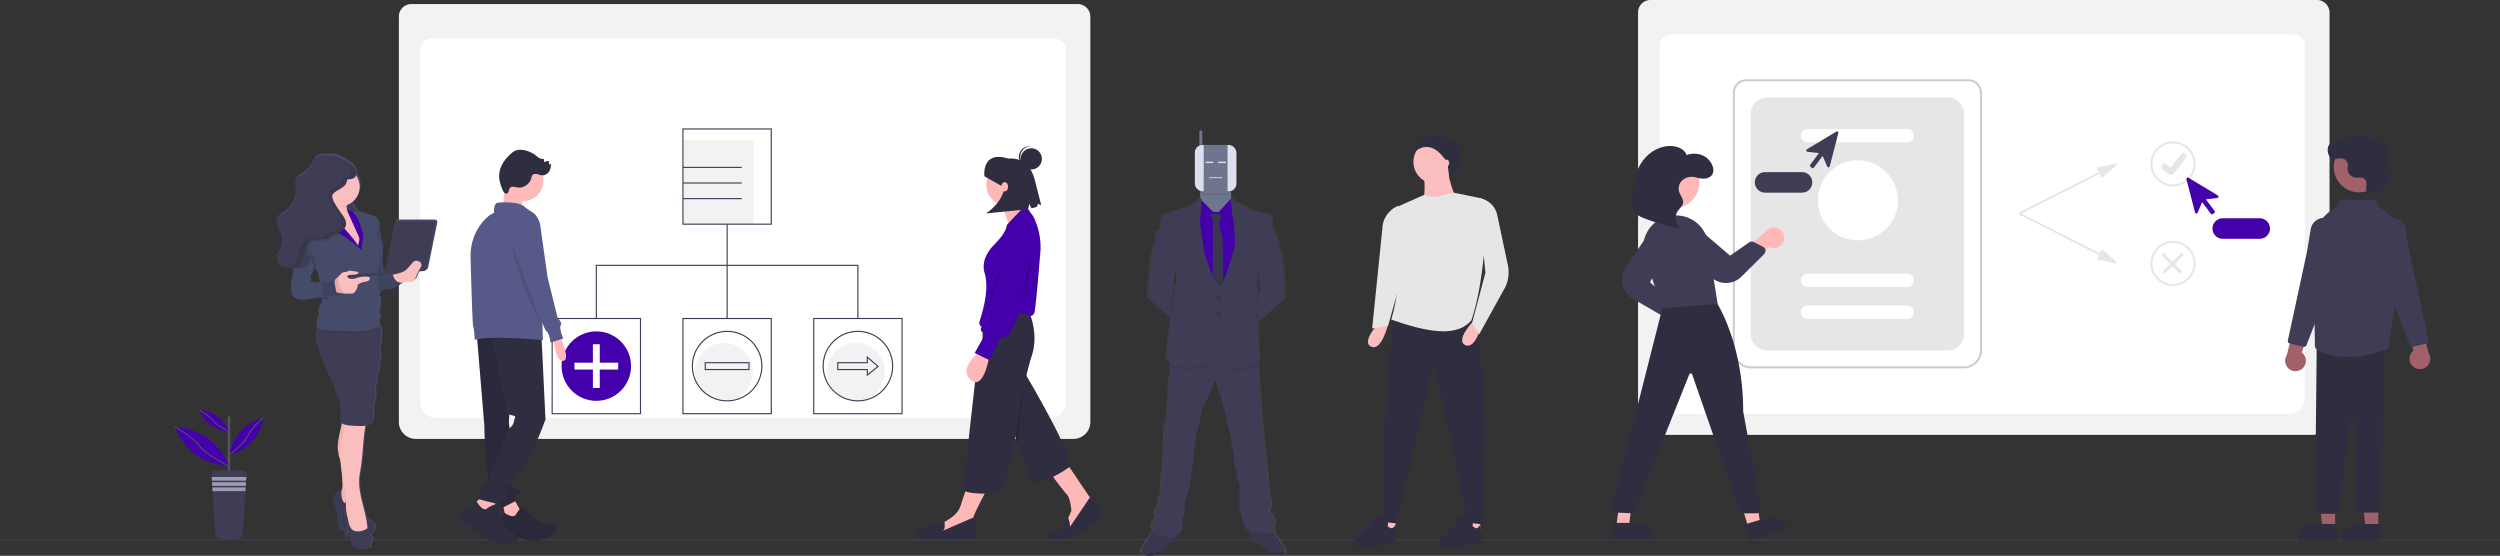 <?xml version="1.0" encoding="UTF-8" standalone="no"?>
<svg
   xmlns:dc="http://purl.org/dc/elements/1.1/"
   xmlns:cc="http://creativecommons.org/ns#"
   xmlns:rdf="http://www.w3.org/1999/02/22-rdf-syntax-ns#"
   xmlns:svg="http://www.w3.org/2000/svg"
   xmlns="http://www.w3.org/2000/svg"
   xmlns:xlink="http://www.w3.org/1999/xlink"
   xmlns:sodipodi="http://sodipodi.sourceforge.net/DTD/sodipodi-0.dtd"
   xmlns:inkscape="http://www.inkscape.org/namespaces/inkscape"
   id="bb5e65c7-a306-47bb-829f-a7ac48d31837"
   data-name="Layer 1"
   width="4913.725"
   height="1092.466"
   viewBox="0 0 4913.725 1092.466"
   version="1.1"
   sodipodi:docname="qatent-scene.svg"
   inkscape:version="0.92.5 (2060ec1f9f, 2020-04-08)">
  <rect x="0" y="0" width="4913.725" height="1092.466" fill="#333333" stroke="none"/>
  <defs
     id="defs69">
    <linearGradient
       id="f10c32a2-f99a-4cbc-971d-c4e860c06767"
       x1="875.73"
       y1="813.03"
       x2="875.73"
       y2="187.56"
       gradientTransform="matrix(1.242,0,0,1.242,-2339.348,-1293.395)"
       xlink:href="#bc224463-365b-4973-a542-782a8bb75c72" />
    <linearGradient
       id="bc224463-365b-4973-a542-782a8bb75c72"
       x1="487.42"
       y1="814.54"
       x2="487.42"
       y2="138.95"
       gradientUnits="userSpaceOnUse">
      <stop
         offset="0"
         stop-color="gray"
         stop-opacity="0.25"
         id="stop2" />
      <stop
         offset="0.54"
         stop-color="gray"
         stop-opacity="0.12"
         id="stop4" />
      <stop
         offset="1"
         stop-color="gray"
         stop-opacity="0.1"
         id="stop6" />
    </linearGradient>
    <linearGradient
       gradientTransform="matrix(1.239,0,0,1.239,1780.474,83.08)"
       id="bc224463-365b-4973-a542-782a8bb75c72-3"
       x1="487.42"
       y1="814.54"
       x2="487.42"
       y2="138.95"
       gradientUnits="userSpaceOnUse">
      <stop
         offset="0"
         stop-color="gray"
         stop-opacity="0.25"
         id="stop2-6" />
      <stop
         offset="0.54"
         stop-color="gray"
         stop-opacity="0.12"
         id="stop4-0" />
      <stop
         offset="1"
         stop-color="gray"
         stop-opacity="0.1"
         id="stop6-6" />
    </linearGradient>
  </defs>
  <sodipodi:namedview
     pagecolor="#ffffff"
     bordercolor="#666666"
     borderopacity="1"
     objecttolerance="10"
     gridtolerance="10"
     guidetolerance="10"
     inkscape:pageopacity="0"
     inkscape:pageshadow="2"
     inkscape:window-width="2416"
     inkscape:window-height="1409"
     id="namedview67"
     showgrid="false"
     inkscape:snap-global="false"
     fit-margin-top="0"
     fit-margin-left="0"
     fit-margin-right="0"
     fit-margin-bottom="0"
     inkscape:zoom="0.1919144"
     inkscape:cx="3677.5919"
     inkscape:cy="-1056.7315"
     inkscape:window-x="0"
     inkscape:window-y="0"
     inkscape:window-maximized="1"
     inkscape:current-layer="bb5e65c7-a306-47bb-829f-a7ac48d31837" />
  <title
     id="title2">conceptual_idea</title>
  <path
     inkscape:connector-curvature="0"
     style="fill:#f2f2f2;stroke-width:2.017"
     d="M 2109.809,862.676 H 817.251 a 33.318,33.318 0 0 1 -33.28,-33.28 V 32.379 a 24.409,24.409 0 0 1 24.381,-24.382 H 2118.286 a 24.831,24.831 0 0 1 24.803,24.803 v 796.595 a 33.318,33.318 0 0 1 -33.28,33.28 z"
     id="path2-1" />
  <path
     inkscape:connector-curvature="0"
     style="fill:#ffffff;stroke-width:2.017"
     d="M 2062.657,821.596 H 858.027 c -17.659,0 -32.025,-13.453 -32.025,-29.989 V 97.555 c 0,-12.263 10.646,-22.241 23.731,-22.241 H 2070.557 c 13.302,0 24.124,10.142 24.124,22.607 v 693.686 c 0,16.536 -14.367,29.989 -32.025,29.989 z"
     id="path4-2-9" />
  <path
     d="m 2097.387,911.415 54.551,80.886 -50.789,50.789 -6.584,-13.167 11.286,-26.335 c 0,0 -1.881,-24.454 -8.465,-31.038 -6.584,-6.584 -35.74,-46.086 -35.74,-46.086 z"
     id="path8"
     inkscape:connector-curvature="0"
     style="fill:#ffb8b8;stroke-width:1.306" />
  <path
     d="m 2027.787,649.947 c 0,0 10.344,16.372 -11.288,86.912 0,0 100.902,170.297 84.913,181.584 -15.989,11.286 -59.257,36.264 -70.543,28.74 -11.287,-7.524 -93.373,-262.435 -93.373,-262.435 z"
     id="path10"
     inkscape:connector-curvature="0"
     style="fill:#2f2e41;stroke-width:1.306" />
  <path
     d="m 2142.062,977.723 16.459,16.459 c 8.465,8.465 14.108,20.692 -1.881,31.038 -15.989,10.346 -71.48,48.908 -90.291,36.681 -18.811,-12.227 22.573,-23.513 22.573,-23.513 0,0 6.843,-25.372 10.476,-19.74 3.632,5.632 3.632,16.919 3.632,16.919 z"
     id="path12"
     inkscape:connector-curvature="0"
     style="fill:#2f2e41;stroke-width:1.306" />
  <path
     d="m 1943.139,955.62 c 0,0 -30.097,55.491 -30.097,62.075 0,6.584 1.881,25.394 1.881,25.394 l -57.373,14.108 -19.751,-9.405 6.584,-16.93 c 0,0 35.74,-12.227 43.264,-35.74 7.524,-23.513 15.989,-47.967 15.989,-47.967 z"
     id="path14"
     inkscape:connector-curvature="0"
     style="fill:#ffb8b8;stroke-width:1.306" />
  <circle
     cx="1977.939"
     cy="364.025"
     r="39.502"
     id="circle16"
     style="fill:#ffb8b8;stroke-width:1.306" />
  <path
     d="m 1967.593,397.884 18.86,54.189 41.335,-18.449 c 0,0 -28.216,-43.265 -28.216,-48.908 z"
     id="path18"
     inkscape:connector-curvature="0"
     style="fill:#ffb8b8;stroke-width:1.306" />
  <path
     d="m 1961.95,590.693 h 49.848 c 0,0 35.74,54.551 15.049,111.923 -3.169,8.786 -6.314,21.093 -9.454,35.643 -7.22,33.462 -14.409,78.789 -21.776,120.441 -10.348,58.506 -21.047,109.759 -32.679,110.69 -23.513,1.881 -69.237,1.567 -69.237,-7.838 0,-9.405 30.627,-281.508 30.627,-281.508 l 6.584,-11.286 1.244,-49.162 a 29.653,29.653 0 0 1 29.793,-28.902 z"
     id="path20"
     inkscape:connector-curvature="0"
     style="fill:#2f2e41;stroke-width:1.306" />
  <path
     d="m 1912.572,1017.225 c 0,0 10.816,18.34 7.995,31.508 -2.822,13.167 -7.524,11.286 -28.216,13.167 -20.692,1.881 -91.232,1.881 -91.232,-11.286 0,-13.167 55.027,-30.267 55.259,-25.009 0.232,5.258 2.113,15.604 -3.53,17.485 -5.643,1.881 -0.47,0.47 -0.47,0.47 z"
     id="path22"
     inkscape:connector-curvature="0"
     style="fill:#2f2e41;stroke-width:1.306" />
  <path
     d="m 1943.948,703.178 c 0,0 -11.312,65.974 -36.283,43.242 -24.97,-22.732 16.625,-54.336 16.625,-54.336 z"
     id="path24"
     inkscape:connector-curvature="0"
     style="fill:#ffb8b8;stroke-width:1.306" />
  <path
     d="m 2022.064,620.094 a 7.922,7.922 0 0 0 8.11,-0.96 8.309,8.309 0 0 0 3.077,-5.241 c 3.945,-22.744 8.749,-85.798 11.515,-117.682 3.472,-40.008 -13.87,-70.996 -14.015,-71.184 l -10.219,-14.052 a 8.021,8.021 0 0 0 -9.606,-2.696 c 0,0 -31.904,33.101 -32.022,34.379 -0.501,5.488 -4.298,17.65 -24.089,37.441 -21.655,21.655 -21.776,40.555 -21.296,45.833 q 0.047,0.52 0.048,1.04 a 23.201,23.201 0 0 0 0.954,6.997 c 9.071,28.596 1.967,62.832 -9.44,98.568 a 8.06,8.06 0 0 0 3.249,8.746 c 3.331,2.266 -0.664,-1.097 0.525,0.36 7.862,9.633 19.174,-3.793 32.115,-18.442 4.508,-5.103 9.617,-10.887 15.639,-16.909 8.279,-8.28 24.099,10.614 31.454,10.614 a 34.156,34.156 0 0 1 14.001,3.188 z"
     id="path26"
     inkscape:connector-curvature="0"
     style="fill:#4400aa;stroke-width:1.306" />
  <path
     d="m 2031.563,442.672 c 0,0 18.65,19.562 4.531,40.753 -14.119,21.191 -14.375,37.929 -14.375,37.929 0,0 -19.94,153.982 -55.583,142.507 l -21.58,43.98 -28.774,-14.078 21.726,-38.498 c 0,0 -13.779,-2.376 -8.694,-11.386 3.571,-6.328 26.769,-76.7 40.262,-118.03 5.718,-17.514 9.693,-29.813 9.693,-29.813 0,0 18.684,-61.813 52.794,-53.363 z"
     id="path28"
     inkscape:connector-curvature="0"
     style="fill:#4400aa;stroke-width:1.306" />
  <polygon
     points="756.232,174.753 759.864,179.214 744.696,236.253 "
     id="polygon30"
     transform="matrix(1.306,0,0,1.306,1034.664,287.447)"
     style="opacity:0.2" />
  <path
     d="m 1934.841,346.522 c 0,0 -6.641,-51.684 47.546,-34.736 0,0 38.701,-7.101 51.392,41.308 l 12.851,50.744 -6.263,-3.409 -2.92,6.382 -10.149,2.57 -4.343,-8.62 -2.101,10.468 -83.124,8.287 c 0,0 37.23,-22.017 37.82,-61.478 l -7.092,7.494 z"
     id="path32"
     inkscape:connector-curvature="0"
     style="fill:#2f2e41;stroke-width:1.306" />
  <polygon
     points="739.043,447.083 736.394,439.563 750.583,345.019 "
     id="polygon56"
     transform="matrix(1.306,0,0,1.306,1034.664,287.447)"
     style="opacity:0.2" />
  <circle
     cx="2026.95"
     cy="312.293"
     r="20.902"
     id="circle58"
     style="fill:#2f2e41;stroke-width:1.306" />
  <path
     d="m 2005.412,307.175 a 20.885,20.885 0 0 1 20.892,-19.536 c -0.432,-0.055 -0.859,-0.121 -1.3,-0.15 a 20.902,20.902 0 1 0 -2.682,41.717 c 0.44,0.029 0.873,0.017 1.308,0.018 a 20.885,20.885 0 0 1 -18.218,-22.05 z"
     id="path60"
     inkscape:connector-curvature="0"
     style="fill:#2f2e41;stroke-width:1.306" />
  <ellipse
     cx="1974.695"
     cy="367.16"
     rx="6.532"
     ry="9.144"
     id="ellipse62"
     style="fill:#ffb8b8;stroke-width:1.306" />
  <polygon
     points="714.583,184.633 709.583,192.019 687.407,265.497 "
     id="polygon64"
     transform="matrix(1.306,0,0,1.306,1034.664,287.447)"
     style="opacity:0.2" />
  <circle
     style="fill:#f2f2f2"
     cx="1682.401"
     cy="730.966"
     r="56.891"
     id="circle4" />
  <circle
     style="fill:#f2f2f2"
     cx="1422.811"
     cy="730.966"
     r="56.891"
     id="circle6" />
  <rect
     style="fill:#f2f2f2"
     x="1342.322"
     y="275.42"
     width="139.066"
     height="165.194"
     id="rect8" />
  <path
     inkscape:connector-curvature="0"
     style="fill:#3f3d56"
     d="M 1517.071,441.741 H 1341.194 V 252.379 h 175.877 z m -173.622,-2.255 h 171.367 V 254.634 h -171.367 z"
     id="path10-3" />
  <path
     inkscape:connector-curvature="0"
     style="fill:#3f3d56"
     d="M 1517.071,814.27 H 1341.194 V 624.907 h 175.877 z m -173.622,-2.255 h 171.367 V 627.162 h -171.367 z"
     id="path12-6" />
  <path
     inkscape:connector-curvature="0"
     style="fill:#3f3d56"
     d="M 1260.009,814.27 H 1084.133 V 624.907 h 175.877 z m -173.622,-2.255 h 171.367 V 627.162 h -171.367 z"
     id="path14-7" />
  <path
     inkscape:connector-curvature="0"
     style="fill:#3f3d56"
     d="M 1774.133,814.27 H 1598.256 V 624.907 h 175.877 z m -173.622,-2.255 h 171.367 V 627.162 h -171.367 z"
     id="path16" />
  <rect
     style="fill:#3f3d56"
     x="1428.005"
     y="440.613"
     width="2.255"
     height="185.422"
     id="rect18" />
  <polygon
     style="fill:#3f3d56"
     points="876.345,268.018 876.345,373.656 874.09,373.656 874.09,270.273 362.221,270.273 362.221,373.656 359.966,373.656 359.966,268.018 "
     id="polygon20"
     transform="translate(810.978,252.379)" />
  <rect
     style="fill:#3f3d56"
     x="1342.322"
     y="327.881"
     width="115.467"
     height="2.255"
     id="rect22" />
  <rect
     style="fill:#3f3d56"
     x="1342.322"
     y="358.575"
     width="115.467"
     height="2.255"
     id="rect24" />
  <rect
     style="fill:#3f3d56"
     x="1342.322"
     y="389.268"
     width="115.467"
     height="2.255"
     id="rect26" />
  <rect
     style="fill:#3f3d56;stroke-width:3.566"
     x="0"
     y="-1062.072"
     width="4913.725"
     height="2.368"
     id="rect28"
     transform="scale(1,-1)" />
  <circle
     style="fill:#4400aa"
     cx="1172.071"
     cy="719.588"
     r="68.269"
     id="circle30" />
  <polygon
     style="fill:#ffffff"
     points="354.351,473.952 354.351,510.193 367.836,510.193 367.836,473.952 404.078,473.952 404.078,460.467 367.836,460.467 367.836,424.225 354.351,424.225 354.351,460.467 318.109,460.467 318.109,473.952 "
     id="polygon32"
     transform="translate(810.978,252.379)" />
  <path
     inkscape:connector-curvature="0"
     style="fill:#3f3d56"
     d="m 1429.133,788.985 a 69.396,69.396 0 1 1 69.396,-69.397 69.475,69.475 0 0 1 -69.396,69.397 z m 0,-136.537 a 67.141,67.141 0 1 0 67.141,67.141 67.217,67.217 0 0 0 -67.141,-67.141 z"
     id="path34-5" />
  <path
     inkscape:connector-curvature="0"
     style="fill:#3f3d56"
     d="m 1473.244,727.458 h -88.223 v -15.74 h 88.223 z m -85.968,-2.255 h 83.713 v -11.23 h -83.713 z"
     id="path36-3" />
  <path
     inkscape:connector-curvature="0"
     style="fill:#3f3d56"
     d="m 1686.195,788.985 a 69.396,69.396 0 1 1 69.395,-69.397 69.476,69.476 0 0 1 -69.395,69.397 z m 0,-136.537 a 67.141,67.141 0 1 0 67.141,67.141 67.218,67.218 0 0 0 -67.141,-67.141 z"
     id="path38-5" />
  <path
     inkscape:connector-curvature="0"
     style="fill:#3f3d56"
     d="m 1703.609,739.499 v -12.041 h -58.155 v -15.74 h 58.155 v -12.151 l 23.96,20.692 z m -55.9,-14.296 h 58.155 v 9.592 l 18.182,-14.601 -18.182,-15.702 v 9.48 h -58.155 z"
     id="path40-6" />
  <path
     inkscape:connector-curvature="0"
     style="fill:#ffb9b9"
     d="m 1099.133,657.324 c 0,0 24,50 8,52 -16,2 -20,-45 -20,-45 z"
     id="path42-2" />
  <polygon
     style="fill:#ffb9b9"
     points="177.23,737.965 197.155,724.945 213.155,753.299 184.155,771.445 "
     id="polygon44"
     transform="translate(810.978,252.379)" />
  <path
     inkscape:connector-curvature="0"
     style="fill:#2f2e41"
     d="m 1014.965,1009.617 c 0,0 8.785,-14.303 11.963,-11.909 3.178,2.394 16.284,12.768 16.284,12.768 l 17.071,16.351 c 0,0 57.677,6.098 21.028,26.306 -36.649,20.209 -56.903,3.453 -56.903,3.453 0,0 -51.331,2.669 -50.503,-11.652 0.828,-14.321 17.383,-36.978 17.383,-36.978 0,0 20.864,13.988 23.677,1.661 z"
     id="path46-9" />
  <path
     inkscape:connector-curvature="0"
     style="opacity:0.1"
     d="m 1014.965,1009.617 c 0,0 8.785,-14.303 11.963,-11.909 3.178,2.394 16.284,12.768 16.284,12.768 l 17.071,16.351 c 0,0 57.677,6.098 21.028,26.306 -36.649,20.209 -56.903,3.453 -56.903,3.453 0,0 -51.331,2.669 -50.503,-11.652 0.828,-14.321 17.383,-36.978 17.383,-36.978 0,0 20.864,13.988 23.677,1.661 z"
     id="path48-1" />
  <path
     inkscape:connector-curvature="0"
     style="fill:#2f2e41"
     d="m 937.133,656.824 15,181.5 c 0,0 0.5,108.5 16.5,129.5 16,21 16.5,31.5 16.5,31.5 l 33,-17 c 0,0 -11,-1 -6,-8 5,-7 20,0 6,-10 -14,-10 -17,-10.327 -13.5,-14.664 a 24.17,24.17 0 0 0 4.5,-9.336 l -9,-112 17,-195 z"
     id="path50" />
  <path
     inkscape:connector-curvature="0"
     style="opacity:0.1"
     d="m 937.133,656.824 15,181.5 c 0,0 0.5,108.5 16.5,129.5 16,21 16.5,31.5 16.5,31.5 l 33,-17 c 0,0 -11,-1 -6,-8 5,-7 20,0 6,-10 -14,-10 -17,-10.327 -13.5,-14.664 a 24.17,24.17 0 0 0 4.5,-9.336 l -9,-112 17,-195 z"
     id="path52" />
  <path
     inkscape:connector-curvature="0"
     style="fill:none;stroke:#3f3d56;stroke-miterlimit:10"
     d="M 960.133,999.324"
     stroke-miterlimit="10"
     id="path54" />
  <polygon
     style="fill:#ffb9b9"
     points="138.155,720.945 167.155,724.945 153.155,761.945 113.155,746.945 "
     id="polygon56-2"
     transform="translate(810.978,252.379)" />
  <path
     inkscape:connector-curvature="0"
     style="fill:#2f2e41"
     d="m 958.27,998.417 c 0,0 14.946,-9.342 16.815,-5.605 1.868,3.737 9.342,19.617 9.342,19.617 l 8.407,23.354 c 0,0 51.379,32.695 7.473,34.564 -43.905,1.868 -55.115,-23.354 -55.115,-23.354 0,0 -49.51,-21.486 -42.037,-34.564 7.473,-13.078 33.63,-26.642 33.63,-26.642 0,0 13.078,22.905 21.485,12.63 z"
     id="path58" />
  <path
     inkscape:connector-curvature="0"
     style="fill:#2f2e41"
     d="m 1064.133,657.324 8,167 c 0,0 -39,111 -73,129 0,0 0,22 -8,26 a 20.084,20.084 0 0 0 -10,12 l -44,-11 c 0,0 11,-11 7,-16 -4,-5 13,-16 13,-16 l 44,-107 c 0,0 7,-3 9,-13 2,-10 6,-10 -4,-12 -10,-2 -10,-12 -10,-12 l -33,-152 z"
     id="path60-7" />
  <circle
     style="fill:#ffb9b9"
     cx="1028.133"
     cy="355.324"
     r="40"
     id="circle62" />
  <path
     inkscape:connector-curvature="0"
     style="fill:#ffb9b9"
     d="m 992.633,357.824 c 0,0 -3,51 -7,56 -4,5 42,4 42,4 0,0 -3,-43 0,-47 3,-4 -35,-13 -35,-13 z"
     id="path64" />
  <path
     inkscape:connector-curvature="0"
     style="fill:#575a89"
     d="m 979.133,398.324 c 0,0 38,-4 52,8 a 102.894,102.894 0 0 0 14.322,10.245 29.374,29.374 0 0 1 14.252,24.32 l 7.426,227.434 c 0,0 -113,-10 -134,0 0,0 -1,-23 -3,-26 -1.458,-2.187 -3.979,-89.406 -5.238,-136.517 -0.711,-26.586 8.427,-52.665 26.255,-72.4 6.061,-6.709 12.833,-12.333 19.983,-15.083 0,0 -2,-19 8,-20 z"
     id="path66" />
  <path
     inkscape:connector-curvature="0"
     style="fill:#575a89"
     d="m 1040.133,418.324 v 0 a 29.538,29.538 0 0 1 21.733,24.456 l 14.267,101.544 20,81 c 0,0 10,9 6,14 -4,5 5,26 5,26 l -25,8 c 0,0 -3,-21 -8,-22 -4.394,-0.879 -53.583,-132.282 -65.44,-164.115 -1.635,-4.389 -2.56,-6.885 -2.56,-6.885 0,0 2,-67 34,-62 z"
     id="path68" />
  <path
     inkscape:connector-curvature="0"
     style="opacity:0.1"
     d="m 1006.633,479.824 60.5,163.669 c 0,0 -58.5,-110.669 -60.5,-163.669 z"
     id="path70" />
  <path
     inkscape:connector-curvature="0"
     style="fill:#2f2e41"
     d="m 1007.236,367.111 c 3.383,-0.202 6.686,0.941 10.045,1.387 12.019,1.596 24.522,-7.126 27.176,-18.956 a 14.545,14.545 0 0 1 1.39,-4.529 c 1.85,-3.02 6.062,-3.596 9.535,-2.901 3.473,0.694 6.765,2.32 10.301,2.505 5.461,0.287 10.703,-3.075 13.613,-7.705 2.91,-4.629 3.734,-10.326 3.341,-15.78 l -2.618,2.748 a 13.296,13.296 0 0 1 -1.185,-7.226 8.386,8.386 0 0 0 -7.943,2.033 c -2.308,0.246 -0.566,-4.282 -2.281,-5.846 -0.718,-0.655 -1.819,-0.531 -2.791,-0.522 -4.911,0.047 -8.883,-3.709 -12.753,-6.732 a 54.191,54.191 0 0 0 -22.888,-10.44 c -5.545,-1.081 -11.441,-1.255 -16.7,0.809 -4.319,1.696 -7.934,4.784 -11.278,8 -8.233,7.917 -15.523,17.218 -18.948,28.114 a 47.328,47.328 0 0 0 -0.227,27.444 c 1.38,4.658 5.539,20.611 11.629,20.982 7.651,0.467 3.057,-12.816 12.581,-13.385 z"
     id="path72" />
  <rect
     style="opacity:0.1;fill:#4400aa;stroke-width:1.242"
     x="549.447"
     y="-430.65"
     width="31.997"
     height="28.457"
     transform="scale(1,-1)"
     id="rect74" />
  <rect
     style="opacity:0.1;fill:#4400aa;stroke-width:1.242"
     x="549.447"
     y="-496.757"
     width="31.997"
     height="28.457"
     transform="scale(1,-1)"
     id="rect76" />
  <path
     inkscape:connector-curvature="0"
     style="opacity:1;vector-effect:none;fill:#454b69;fill-opacity:1;stroke-width:1.242;stroke-linecap:butt;stroke-linejoin:miter;stroke-miterlimit:4;stroke-dasharray:none;stroke-dashoffset:0;stroke-opacity:1"
     d="m 859.496,437.047 -17.986,88.862 a 4.72,4.72 0 0 1 -4.174,3.726 l -11.987,1.168 a 50.542,50.542 0 0 0 -2.397,4.782 c -2.136,4.969 -3.528,10.931 -8.136,13.875 -2.484,2.484 -8.086,2.05 -11.291,2.062 a 28.855,28.855 0 0 0 -9.937,1.379 4.819,4.819 0 0 1 1.118,0 43.139,43.139 0 0 0 -6.037,2.981 c -0.149,0.199 -0.311,0.397 -0.435,0.596 -0.509,0.783 -0.919,1.727 -1.776,2.112 0.248,0.497 -0.932,0.509 -2.82,0.248 a 2.062,2.062 0 0 0 -0.534,0.174 4.124,4.124 0 0 0 -1.242,1.304 c -3.118,4.149 -8.906,5.18 -14.123,5.316 -5.217,0.137 -10.732,-0.224 -15.328,2.248 -1.093,0.584 -2.112,1.317 -3.254,1.814 a 5.478,5.478 0 0 1 -0.062,1.627 28.681,28.681 0 0 1 -2.087,4.969 5.95,5.95 0 0 0 -0.124,5.242 c 0.385,0.671 1.006,1.242 1.404,1.863 a 7.577,7.577 0 0 1 0.782,3.49 c 0.36,5.652 0.708,11.415 -0.832,16.856 -0.894,3.167 -2.41,6.459 -1.416,9.589 0.596,1.888 2.074,3.49 2.286,5.453 0.211,1.963 -1.031,4.025 -1.764,6 -1.726,4.683 -0.782,10.297 0.41,15.129 a 2.025,2.025 0 0 1 -0.236,0.112 14.434,14.434 0 0 1 2.161,3.416 c 1.901,4.087 1.776,8.794 1.64,13.291 -0.261,8.459 -0.547,17.017 -2.894,25.141 a 17.042,17.042 0 0 0 -0.82,3.565 14.334,14.334 0 0 0 0.298,3.416 c 0.559,3.254 1.242,6.496 2.05,9.701 a 11.179,11.179 0 0 1 0.534,4.261 c -0.236,1.876 -1.416,3.503 -2.199,5.242 -3.118,6.931 0.236,15.465 -2.795,22.433 -0.72,1.652 -1.776,3.143 -2.397,4.832 -1.366,3.726 -0.596,7.751 -1.056,11.626 a 64.815,64.815 0 0 1 -2.012,8.099 c -2.199,8.62 1.441,17.812 -0.683,26.457 -1.813,7.453 -3.652,14.906 -3.726,22.495 -0.112,5.304 0.621,10.608 0,15.874 -0.621,5.267 -2.807,10.695 -7.316,13.502 a 17.849,17.849 0 0 1 -7.838,2.31 c -5.341,27.787 -5.031,56.43 -9.676,84.366 -0.932,5.639 -2.074,11.179 -2.646,16.93 -2.646,26.582 7.279,52.381 12.881,78.652 l 0.894,0.546 c 6.894,4.298 14.235,9.142 16.968,16.744 0.845,2.348 1.043,5.341 -0.845,6.993 a 15.142,15.142 0 0 0 -1.987,1.54 c -1.503,1.814 -0.186,5.068 -2,6.559 a 28.818,28.818 0 0 1 -3.59,0.373 q 1.242,2.956 2.484,5.925 c 0.758,1.752 1.528,3.664 1.056,5.515 a 14.806,14.806 0 0 1 -1.727,3.317 19.067,19.067 0 0 0 -1.764,8.943 4.074,4.074 0 0 1 -0.782,2.869 3.789,3.789 0 0 1 -1.168,0.733 34.482,34.482 0 0 1 -34.184,-3.726 3.875,3.875 0 0 1 -1.168,-1.168 4.559,4.559 0 0 1 -0.335,-1.006 c -0.782,-3.217 -1.577,-6.434 -2.36,-9.651 -0.099,-0.373 -0.186,-0.758 -0.286,-1.13 -0.919,-3.801 -1.851,-7.589 -2.782,-11.39 -1.242,-5.341 -2.596,-10.695 -3.503,-16.148 0,3.031 0,6.049 0,9.08 v 10.608 a 45.015,45.015 0 0 1 -0.162,4.683 c -1.304,0 -2.608,0 -3.913,0 a 0.522,0.522 0 0 1 -0.497,-0.211 2.82,2.82 0 0 1 -0.248,-1.242 q -0.286,-5.813 -0.41,-11.651 c -0.162,-6.807 -0.186,-13.663 -0.062,-20.445 0,-1.54 -0.149,-4.708 0.099,-6.832 a 33.985,33.985 0 0 1 -1.59,-4.633 c -0.633,-2.136 -1.242,-4.298 -1.764,-6.471 a 8.956,8.956 0 0 0 -2.484,0 189.649,189.649 0 0 0 3.639,37.363 c -2.41,2.248 -6.67,0.944 -8.608,-1.739 -1.938,-2.683 -2.186,-6.211 -2.484,-9.44 -0.907,-10.782 -2.646,-21.477 -4.397,-32.159 a 14.831,14.831 0 0 0 -1.553,-5.279 c -0.832,-1.416 -2.136,-2.484 -2.869,-4 a 11.018,11.018 0 0 1 -0.671,-5.962 c 0.447,-4.708 1.615,-9.502 4.497,-13.278 2.708,-3.54 7.204,-5.95 11.614,-5.428 l 0.273,-0.497 c 2.559,-5.13 2.298,-11.179 1.975,-16.843 q -0.534,-9.664 -1.093,-19.328 c -1.056,-7.105 -1.888,-14.21 -2.385,-21.327 -1.242,-4.571 -2.919,-9.018 -4.037,-13.663 0,-4.509 -1.602,-9.204 -1.652,-13.837 a 91.533,91.533 0 0 1 1.081,-14.396 c 1.416,-9.788 3.975,-19.365 6.099,-29.004 0.348,-1.627 0.571,-3.354 0.807,-5.055 a 19.775,19.775 0 0 1 -3.95,-3.031 c 2.174,-16.893 4.149,-35.028 -3.851,-50.083 -2.373,-4.447 -5.614,-8.695 -6.447,-13.663 -0.211,-1.242 -0.273,-2.559 -0.534,-3.813 a 21.924,21.924 0 0 0 -1.553,-4.298 l -15.825,-35.836 -2.559,-5.764 c -2.745,-6.211 -5.49,-12.421 -7.838,-18.843 -2.757,-7.453 -4.968,-15.191 -7.043,-22.88 -1.242,-4.608 -2.484,-9.304 -2.397,-14.073 a 34.966,34.966 0 0 1 2.944,-12.272 c 0.373,-0.882 0.77,-1.751 1.242,-2.621 -0.484,-0.149 -0.956,-0.261 -1.429,-0.41 -1.056,-7.515 -1.95,-15.8 2.286,-22.085 a 12.421,12.421 0 0 0 1.975,-3.329 c 0.758,-2.571 -0.882,-5.192 -1.404,-7.825 -1.068,-5.378 2.559,-10.434 5.664,-14.968 a 6.881,6.881 0 0 0 1.093,-2.012 c 0.571,-2.062 -0.683,-4.36 -0.708,-6.447 a 3.639,3.639 0 0 1 0.36,-1.602 c -11.987,0.696 -23.812,3.826 -35.836,4.285 -7.614,0.298 -16.148,-0.894 -20.98,-6.708 -3.093,-3.726 -4.198,-8.633 -4.497,-13.427 -0.546,-8.832 1.242,-17.626 2.733,-26.358 0.969,-5.925 1.739,-11.887 2.348,-17.874 -1.242,0.112 -2.484,0.174 -3.726,0.174 -7.117,0 -14.521,-1.043 -20.408,-4.969 -5.888,-3.925 -9.825,-11.415 -7.975,-18.235 1.043,-3.851 3.727,-7.03 5.689,-10.496 6.931,-12.235 4.969,-27.799 -0.994,-40.556 -2.795,-6.037 -6.496,-12.297 -5.378,-18.856 1.59,-9.192 11.49,-13.974 18.918,-19.688 a 49.685,49.685 0 0 0 18.831,-43.127 c -0.571,-6.049 -2.223,-12.421 0.199,-17.999 2.608,-5.975 9.055,-9.117 14.483,-12.744 a 58.045,58.045 0 0 0 19.713,-22.545 c 2.77,-5.664 5.056,-10.856 11.589,-12.794 a 34.059,34.059 0 0 1 16.061,-0.298 l -1.093,-0.522 c 0.497,0.087 0.994,0.186 1.466,0.298 l 0.77,0.211 a 34.78,34.78 0 0 1 15.179,0.087 c 10.099,2.422 21.116,9.676 29.389,15.651 a 40.295,40.295 0 0 1 6.782,5.95 c 0.211,0.236 0.447,0.447 0.658,0.683 a 15.825,15.825 0 0 1 2.484,3.664 14.334,14.334 0 0 1 0.956,3.031 25.663,25.663 0 0 1 1.031,8.844 c 0.447,0.621 0.882,1.242 1.242,1.901 a 38.804,38.804 0 0 1 -10.26,52.257 69.1,69.1 0 0 0 5.254,9.763 c 2.136,3.453 4.397,6.844 6.708,10.185 l 24.843,7.701 c 1.565,0.497 3.13,0.981 4.633,1.615 a 21.588,21.588 0 0 1 5.068,3.031 18.272,18.272 0 0 1 6.807,16.744 c -0.112,0.646 -0.261,1.242 -0.41,1.913 0.745,3.801 1.317,7.664 1.888,11.502 0.745,5.18 1.49,10.359 2.174,15.552 a 31.935,31.935 0 0 1 3.23,16.607 82.093,82.093 0 0 1 -0.907,10.335 c 0.087,3.043 0.124,6.086 0,9.13 a 94.936,94.936 0 0 0 0,11.589 71.1,71.1 0 0 0 2.062,10.434 2.248,2.248 0 0 0 0.919,1.578 l 0.286,0.074 1.665,-0.161 1.838,-0.211 a 5.838,5.838 0 0 1 0.062,-0.783 l 19.588,-95.831 a 4.72,4.72 0 0 1 4.646,-3.726 h 71.957 a 4.708,4.708 0 0 1 4.633,5.54 z m -227.957,114.413 a 9.738,9.738 0 0 0 -0.534,-1.155 c -0.733,-1.242 -1.801,-2.261 -2.484,-3.515 a 5.13,5.13 0 0 1 0,-4.546 c 0.708,-1.242 -1.242,-2.422 -1.813,-3.726 a 8.422,8.422 0 0 1 -0.186,-3.217 10.161,10.161 0 0 0 -2.025,-4.969 c -1.366,-2.161 -2.745,-4.298 -4.149,-6.434 -0.41,-0.646 -0.845,-1.242 -1.242,-1.913 a 13.129,13.129 0 0 1 -0.758,1.242 11.44,11.44 0 0 0 -2.285,3.95 18.048,18.048 0 0 0 0,3.068 c 0,3.18 -2.012,5.975 -3.54,8.782 -1.528,2.807 -2.646,6.322 -1.056,9.092 0.559,0.969 1.242,2.484 0.286,2.931 -0.534,0.248 -1.242,0 -1.702,0.348 -0.646,0.584 0.236,1.565 1.043,1.925 a 21.29,21.29 0 0 0 16.868,0 c 1.118,-0.584 2.335,-1.255 3.577,-1.863 z m 152.783,-16.62 -19.874,1.95 a 10.844,10.844 0 0 0 5.304,1.093 l 4.819,-1.441 c 0,0 0,0.323 0.162,0.869 0.907,-0.236 1.826,-0.46 2.733,-0.671 2.323,-0.547 4.608,-1.155 6.881,-1.801 z"
     id="path238" />
  <path
     inkscape:connector-curvature="0"
     style="fill:#3f3d56;stroke-width:1.242"
     d="m 631.229,319.715 a 57.61,57.61 0 0 1 -19.477,22.358 c -5.378,3.615 -11.738,6.745 -14.322,12.682 -2.41,5.54 -0.77,11.887 -0.211,17.912 a 49.462,49.462 0 0 1 -18.632,42.891 c -7.341,5.677 -17.142,10.446 -18.706,19.588 -1.118,6.521 2.484,12.757 5.316,18.756 5.838,12.695 7.838,28.172 0.981,40.332 -1.95,3.466 -4.583,6.621 -5.627,10.446 -1.838,6.794 2.062,14.198 7.888,18.148 5.826,3.95 13.142,4.969 20.172,4.969 5.118,0 10.658,-0.77 14.285,-4.36 2.484,-2.41 3.652,-5.763 4.795,-8.981 l 8.894,-25.141 c 1.615,-4.521 3.304,-9.217 6.67,-12.645 7.13,-7.279 18.781,-6.509 28.967,-6.385 a 133.455,133.455 0 0 0 44.17,-6.968 c 8.322,-2.807 17.39,-7.589 19.315,-16.148 1.9,-8.372 -3.826,-16.346 -8.869,-23.29 q -5.664,-7.763 -10.707,-15.961 c -3.279,-5.316 -6.422,-10.906 -7.316,-17.079 -1.503,-10.26 3.304,-20.222 7.03,-29.898 3.726,-9.676 6.322,-21.116 0.907,-29.96 a 32.022,32.022 0 0 0 -8.782,-8.695 c -8.136,-5.95 -19.067,-13.154 -29.053,-15.576 a 33.749,33.749 0 0 0 -16.247,0.224 c -6.434,1.95 -8.695,7.105 -11.44,12.782 z"
     id="path240" />
  <path
     inkscape:connector-curvature="0"
     style="fill:#454b69;stroke-width:1.242"
     d="m 740.873,439.531 a 125.741,125.741 0 0 1 4.236,20.818 c 2.484,17.03 4.968,34.159 4.497,51.35 a 96.663,96.663 0 0 0 0,11.539 71.87,71.87 0 0 0 2.037,10.372 2.199,2.199 0 0 0 0.919,1.565 c 0.584,0.286 1.242,0 1.925,-0.074 2.211,-0.273 3.838,1.863 5.552,3.304 a 10.533,10.533 0 0 0 11.962,0.882 13.341,13.341 0 0 0 5.105,13.663 17.986,17.986 0 0 0 14.757,2.77 c -2.546,-0.397 -4.968,1.391 -6.409,3.565 -0.497,0.783 -0.894,1.714 -1.739,2.099 -0.845,0.385 -2.323,-0.099 -3.317,0.422 a 4.211,4.211 0 0 0 -1.242,1.242 c -3.08,4.136 -8.807,5.155 -13.962,5.292 -5.155,0.137 -10.608,-0.211 -15.154,2.236 a 38.295,38.295 0 0 1 -3.341,1.876 c -3.577,1.478 -7.85,0 -10.633,-2.646 -2.782,-2.646 -4.323,-6.385 -5.465,-10.074 -4.596,-14.906 -3.726,-30.942 -2.758,-46.543 1.515,-24.818 4.67,-50.22 13.03,-73.659 z"
     id="path242" />
  <path
     inkscape:connector-curvature="0"
     style="opacity:0.1;stroke-width:1.242"
     d="m 740.873,439.531 a 125.741,125.741 0 0 1 4.236,20.818 c 2.484,17.03 4.968,34.159 4.497,51.35 a 96.663,96.663 0 0 0 0,11.539 71.87,71.87 0 0 0 2.037,10.372 2.199,2.199 0 0 0 0.919,1.565 c 0.584,0.286 1.242,0 1.925,-0.074 2.211,-0.273 3.838,1.863 5.552,3.304 a 10.533,10.533 0 0 0 11.962,0.882 13.341,13.341 0 0 0 5.105,13.663 17.986,17.986 0 0 0 14.757,2.77 c -2.546,-0.397 -4.968,1.391 -6.409,3.565 -0.497,0.783 -0.894,1.714 -1.739,2.099 -0.845,0.385 -2.323,-0.099 -3.317,0.422 a 4.211,4.211 0 0 0 -1.242,1.242 c -3.08,4.136 -8.807,5.155 -13.962,5.292 -5.155,0.137 -10.608,-0.211 -15.154,2.236 a 38.295,38.295 0 0 1 -3.341,1.876 c -3.577,1.478 -7.85,0 -10.633,-2.646 -2.782,-2.646 -4.323,-6.385 -5.465,-10.074 -4.596,-14.906 -3.726,-30.942 -2.758,-46.543 1.515,-24.818 4.67,-50.22 13.03,-73.659 z"
     id="path244" />
  <path
     inkscape:connector-curvature="0"
     style="fill:#fbbebe;stroke-width:1.242"
     d="m 665.463,893.904 c 1.242,5.378 3.416,10.546 4.571,15.961 a 93.756,93.756 0 0 1 1.515,14.086 l 1.329,23.948 c 0.323,5.677 0.584,11.651 -1.938,16.744 -1.751,3.528 -4.782,6.484 -5.652,10.335 -1.341,6.024 2.969,11.701 6.993,16.384 l 19.874,22.992 c 6.211,7.204 13.005,14.781 22.209,17.228 a 7.453,7.453 0 0 0 4.248,0.149 c 2.571,-0.845 3.813,-3.95 3.441,-6.633 a 17.017,17.017 0 0 0 -3.528,-7.204 c -5.192,-7.291 -10.769,-14.471 -14.148,-22.768 -4.285,-10.546 -4.72,-22.234 -4.459,-33.625 0.981,-46.431 12.695,-92.328 11.366,-138.722 -10.136,-0.77 -20.669,-2.484 -30.817,-2.36 -9.055,0.099 -7.974,9.328 -9.552,16.582 -2.099,9.602 -4.621,19.116 -6.037,28.855 a 92.179,92.179 0 0 0 -1.056,14.322 c 0.05,4.571 1.64,9.241 1.64,13.726 z"
     id="path246" />
  <path
     inkscape:connector-curvature="0"
     style="opacity:0.05;stroke-width:1.242"
     d="m 665.463,893.904 c 1.242,5.378 3.416,10.546 4.571,15.961 a 93.756,93.756 0 0 1 1.515,14.086 l 1.329,23.948 c 0.323,5.677 0.584,11.651 -1.938,16.744 -1.751,3.528 -4.782,6.484 -5.652,10.335 -1.341,6.024 2.969,11.701 6.993,16.384 l 19.874,22.992 c 6.211,7.204 13.005,14.781 22.209,17.228 a 7.453,7.453 0 0 0 4.248,0.149 c 2.571,-0.845 3.813,-3.95 3.441,-6.633 a 17.017,17.017 0 0 0 -3.528,-7.204 c -5.192,-7.291 -10.769,-14.471 -14.148,-22.768 -4.285,-10.546 -4.72,-22.234 -4.459,-33.625 0.981,-46.431 12.695,-92.328 11.366,-138.722 -10.136,-0.77 -20.669,-2.484 -30.817,-2.36 -9.055,0.099 -7.974,9.328 -9.552,16.582 -2.099,9.602 -4.621,19.116 -6.037,28.855 a 92.179,92.179 0 0 0 -1.056,14.322 c 0.05,4.571 1.64,9.241 1.64,13.726 z"
     id="path248" />
  <path
     inkscape:connector-curvature="0"
     style="fill:#3f3d56;stroke-width:1.242"
     d="m 671.462,965.24 c -4.608,-0.944 -9.44,1.553 -12.285,5.304 -2.845,3.751 -4,8.521 -4.447,13.216 a 11.03,11.03 0 0 0 0.658,5.925 c 0.733,1.453 2.012,2.571 2.845,3.975 a 14.906,14.906 0 0 1 1.54,5.254 c 1.714,10.62 3.441,21.265 4.348,31.985 0.273,3.267 0.534,6.732 2.484,9.39 1.95,2.658 6.111,3.975 8.496,1.727 a 190.32,190.32 0 0 1 -3.59,-37.152 c 5.416,-0.745 10.123,3.515 13.664,7.676 a 120.86,120.86 0 0 1 9.937,13.465 c 2.733,4.335 5.229,8.869 8.695,12.633 a 31.848,31.848 0 0 0 28.11,9.614 c 1.789,-1.478 0.484,-4.72 1.975,-6.521 a 14.906,14.906 0 0 1 1.913,-1.577 c 1.863,-1.64 1.677,-4.608 0.832,-6.944 -2.708,-7.577 -9.937,-12.421 -16.769,-16.657 -12.347,-7.751 -24.843,-15.39 -37.264,-22.905 a 24.594,24.594 0 0 1 -10.273,-12.583 c -0.447,-1.292 -2.385,-16.334 -0.87,-15.825 z"
     id="path250" />
  <path
     inkscape:connector-curvature="0"
     style="opacity:0.05;stroke-width:1.242"
     d="m 671.462,965.24 c -4.608,-0.944 -9.44,1.553 -12.285,5.304 -2.845,3.751 -4,8.521 -4.447,13.216 a 11.03,11.03 0 0 0 0.658,5.925 c 0.733,1.453 2.012,2.571 2.845,3.975 a 14.906,14.906 0 0 1 1.54,5.254 c 1.714,10.62 3.441,21.265 4.348,31.985 0.273,3.267 0.534,6.732 2.484,9.39 1.95,2.658 6.111,3.975 8.496,1.727 a 190.32,190.32 0 0 1 -3.59,-37.152 c 5.416,-0.745 10.123,3.515 13.664,7.676 a 120.86,120.86 0 0 1 9.937,13.465 c 2.733,4.335 5.229,8.869 8.695,12.633 a 31.848,31.848 0 0 0 28.11,9.614 c 1.789,-1.478 0.484,-4.72 1.975,-6.521 a 14.906,14.906 0 0 1 1.913,-1.577 c 1.863,-1.64 1.677,-4.608 0.832,-6.944 -2.708,-7.577 -9.937,-12.421 -16.769,-16.657 -12.347,-7.751 -24.843,-15.39 -37.264,-22.905 a 24.594,24.594 0 0 1 -10.273,-12.583 c -0.447,-1.292 -2.385,-16.334 -0.87,-15.825 z"
     id="path252" />
  <path
     inkscape:connector-curvature="0"
     style="fill:#fbbebe;stroke-width:1.242"
     d="m 669.45,880.427 c -2.484,31.053 4.472,61.908 10.658,92.402 a 34.295,34.295 0 0 1 0.944,7.453 55.759,55.759 0 0 1 -1.503,9.204 c -2.335,12.583 0.658,25.489 3.627,37.947 2.074,8.62 4.968,18.359 13.018,22.122 5.677,2.658 12.31,1.503 18.458,0.286 a 10.98,10.98 0 0 0 5.577,-2.236 c 2.211,-2.087 2.298,-5.527 2.112,-8.558 -2.136,-34.246 -19.477,-67.075 -16.148,-101.234 0.559,-5.652 1.689,-11.241 2.621,-16.843 4.795,-29.054 4.223,-58.877 10.297,-87.682 a 5.341,5.341 0 0 0 0,-3.056 5.155,5.155 0 0 0 -2.373,-2.248 c -5.614,-3.354 -11.614,-6.347 -18.085,-7.254 -5.056,-0.708 -11.428,-0.161 -15.676,2.981 -4.459,3.292 -4.757,10.372 -6.062,15.539 -3.341,13.514 -6.347,27.228 -7.465,41.177 z"
     id="path254" />
  <path
     inkscape:connector-curvature="0"
     style="fill:#3f3d56;stroke-width:1.242"
     d="m 677.573,1054.649 a 2.745,2.745 0 0 0 0.248,1.242 0.522,0.522 0 0 0 0.484,0.224 c 1.242,0 2.584,0 3.863,0 a 44.717,44.717 0 0 0 0.174,-4.67 v -10.546 c 0,-8.372 0,-16.756 -0.373,-25.079 a 2.82,2.82 0 0 0 -0.137,-0.894 0.832,0.832 0 0 0 -0.422,-0.41 c -0.919,-0.435 -3.068,-1.776 -3.863,-0.224 -0.795,1.553 -0.435,6.397 -0.472,8.422 -0.124,6.77 -0.112,13.564 0,20.334 q 0.224,5.801 0.497,11.601 z"
     id="path256" />
  <path
     inkscape:connector-curvature="0"
     style="fill:#3f3d56;stroke-width:1.242"
     d="m 745.295,687.573 a 14.347,14.347 0 0 0 0.298,3.403 c 0.559,3.23 1.242,6.447 2.025,9.639 a 11.303,11.303 0 0 1 0.534,4.248 c -0.236,1.863 -1.404,3.478 -2.174,5.205 -3.08,6.894 0.236,15.39 -2.77,22.358 -0.708,1.64 -1.751,3.13 -2.373,4.807 -1.354,3.652 -0.584,7.701 -1.043,11.564 a 63.088,63.088 0 0 1 -1.988,8.061 c -2.174,8.571 1.429,17.713 -0.671,26.321 -1.801,7.366 -3.602,14.794 -3.726,22.358 -0.099,5.267 0.621,10.546 0,15.788 -0.621,5.242 -2.782,10.633 -7.242,13.427 -3.528,2.199 -7.875,2.484 -12.049,2.484 -8.012,0.149 -16.061,-0.087 -24.06,-0.708 -7.999,-0.621 -16.607,-1.925 -22.247,-7.614 2.149,-16.806 4.099,-34.842 -3.813,-49.822 -2.335,-4.422 -5.54,-8.583 -6.372,-13.527 -0.199,-1.242 -0.261,-2.546 -0.522,-3.801 a 21.551,21.551 0 0 0 -1.54,-4.261 l -15.651,-35.649 q -1.242,-2.869 -2.484,-5.739 c -2.708,-6.211 -5.428,-12.421 -7.763,-18.744 -2.72,-7.453 -4.882,-15.104 -6.956,-22.756 -1.242,-4.596 -2.484,-9.254 -2.36,-14.011 a 34.581,34.581 0 0 1 2.907,-12.21 c 0.932,-2.248 2,-4.459 3.105,-6.621 a 326.893,326.893 0 0 1 94.775,-8.111 52.455,52.455 0 0 1 14.906,2.484 21.973,21.973 0 0 1 8.695,5.639 15.378,15.378 0 0 1 2.658,4 c 1.863,4.074 1.751,8.757 1.615,13.229 -0.261,8.409 -0.546,16.93 -2.869,25.004 a 17.899,17.899 0 0 0 -0.845,3.553 z"
     id="path258" />
  <path
     inkscape:connector-curvature="0"
     style="fill:#3f3d56;stroke-width:1.242"
     d="m 723.545,1037.421 a 35.165,35.165 0 0 1 -16.073,6.757 c -5.142,0.758 -10.794,0.211 -14.906,-3.018 -4.67,-3.726 -6.211,-9.937 -7.602,-15.75 l -1.776,-7.739 c -0.646,-2.782 -1.242,-5.565 -1.776,-8.372 a 89.62,89.62 0 0 1 -1.242,-22.47 c -4.211,1.64 -6.745,6.658 -7.018,11.179 -0.273,4.521 1.118,8.943 2.397,13.291 a 25.464,25.464 0 0 0 2.31,6.049 c 0.758,1.242 1.739,2.385 2.385,3.726 a 18.632,18.632 0 0 1 1.366,6.211 172.657,172.657 0 0 0 4.149,20.681 l 2.757,11.328 0.273,1.13 2.422,9.54 a 3.615,3.615 0 0 0 0.335,0.994 3.726,3.726 0 0 0 1.143,1.168 33.935,33.935 0 0 0 33.811,3.652 4.111,4.111 0 0 0 1.155,-0.72 4.062,4.062 0 0 0 0.758,-2.857 19.141,19.141 0 0 1 1.751,-8.894 14.62,14.62 0 0 0 1.702,-3.304 c 0.472,-1.838 -0.286,-3.726 -1.031,-5.478 l -5.701,-13.353 c -0.633,-1.578 -0.559,-2.385 -1.59,-3.751 z"
     id="path260" />
  <path
     inkscape:connector-curvature="0"
     style="fill:#fbbebe;stroke-width:1.242"
     d="m 710.155,481.516 a 35.587,35.587 0 0 1 -1.726,8.695 12.26,12.26 0 0 1 -3.54,5.242 c -2.658,-3.59 -7.453,-4.819 -10.98,-7.453 -3.118,-2.298 -5.316,-5.59 -7.639,-8.695 -4.571,-6.111 -9.937,-11.651 -14.906,-17.489 -0.745,-0.882 -1.478,-1.764 -2.199,-2.671 a 78.254,78.254 0 0 1 -6.844,-9.763 c -4.124,-7.093 -6.944,-15.253 -13.142,-20.632 -3.379,-2.919 -7.614,-4.857 -10.62,-8.173 2.037,-2.994 2.795,-6.621 3.515,-10.173 a 104.128,104.128 0 0 0 1.764,-10.384 c 0.112,-0.919 0.174,-1.851 0.211,-2.782 0,-0.397 0,-0.795 0.062,-1.242 0,-2.844 -1.838,-7.739 1.068,-9.341 2.683,-1.478 7.068,-1.491 10.198,-1.453 h 0.509 a 37.45,37.45 0 0 1 20.508,6.36 12.844,12.844 0 0 1 3.553,3.242 c 1.627,2.484 1.714,5.465 1.59,8.434 0,0.683 -0.062,1.354 -0.112,2.012 0,0.323 0,0.658 0,0.994 -0.112,3.304 0.211,6.844 2.484,9.13 2.484,2.484 6.434,2.596 9.8,3.652 0.559,0.174 1.093,0.373 1.615,0.584 a 21.713,21.713 0 0 1 9.13,7.739 37.537,37.537 0 0 1 5.292,12.732 72.044,72.044 0 0 1 1.764,12.421 c 0.646,9.602 -0.348,19.39 -1.354,29.016 z"
     id="path262" />
  <path
     inkscape:connector-curvature="0"
     style="opacity:0.1;stroke-width:1.242"
     d="m 681.486,405.249 c 0,0.323 0,0.658 0,0.994 -4.124,1.503 -14.16,-2.72 -18.806,-2.72 -9.217,0 -12.061,1.826 -18.731,-3.553 0.149,-1.317 0.236,-2.646 0.273,-3.975 0,-2.844 -1.838,-7.739 1.068,-9.341 2.907,-1.602 7.565,-1.491 10.707,-1.453 a 37.45,37.45 0 0 1 20.508,6.36 12.844,12.844 0 0 1 3.553,3.242 c 1.95,2.981 1.64,6.894 1.429,10.446 z"
     id="path264" />
  <path
     inkscape:connector-curvature="0"
     style="fill:#fbbebe;stroke-width:1.242"
     d="m 707.012,366.829 a 38.767,38.767 0 0 1 -38.792,38.779 38.804,38.804 0 0 1 -38.779,-38.779 38.792,38.792 0 0 1 77.571,0 z"
     id="path266" />
  <path
     inkscape:connector-curvature="0"
     style="fill:#4400aa;stroke-width:1.242"
     d="m 641.763,412.664 a 8.099,8.099 0 0 0 -4.298,-1.838 c -2.285,0 -4.161,1.876 -5.105,3.95 -0.944,2.074 -1.242,4.385 -2.05,6.521 a 14.26,14.26 0 0 1 -5.739,6.981 c -1.826,1.143 -4,1.938 -5.254,3.726 -1.975,2.795 -0.77,6.695 0.894,9.689 6.211,11.179 17.39,18.458 28.209,25.315 l 12.173,7.726 a 163.341,163.341 0 0 0 15.129,8.881 c 8.447,4.161 17.576,6.832 25.973,11.08 3.863,1.95 7.652,4.273 11.925,4.969 a 39.338,39.338 0 0 0 1.689,-8.844 c 2.074,-18.52 4.124,-37.438 0,-55.61 -0.77,-3.466 -1.851,-7.006 -4.285,-9.577 a 21.042,21.042 0 0 0 -5.403,-3.726 153.478,153.478 0 0 0 -15.179,-7.117 17.216,17.216 0 0 0 -7.801,-1.727 16.384,16.384 0 0 0 1.776,5.801 l 19.564,43.549 c 1.242,2.733 2.484,5.59 2.385,8.596 -0.149,4.273 -3.031,8.434 -1.851,12.546 a 292.026,292.026 0 0 0 -38.904,-45.835 6.211,6.211 0 0 1 -1.553,-1.925 7.751,7.751 0 0 1 -0.224,-3.59 c 0.137,-2.286 -0.335,-5.341 -2.248,-6.869 -1.329,-1.068 -3.292,-1.379 -4.757,-2.31 -5.143,-3.242 -10.061,-6.906 -15.067,-10.359 z"
     id="path268" />
  <path
     inkscape:connector-curvature="0"
     style="opacity:0.1;stroke-width:1.242"
     d="m 745.444,645.229 c -9.651,5.142 -20.532,7.652 -31.426,8.695 -10.894,1.043 -21.849,0.609 -32.78,0.186 -8.297,-0.298 -16.582,-0.633 -24.843,-0.932 -11.279,-0.447 -22.358,-1.354 -33.14,-4.757 0.932,-2.248 2,-4.459 3.105,-6.621 a 326.893,326.893 0 0 1 94.775,-8.111 52.455,52.455 0 0 1 14.906,2.484 21.973,21.973 0 0 1 8.695,5.639 c 0.174,1.155 0.447,2.298 0.708,3.416 z"
     id="path270" />
  <path
     inkscape:connector-curvature="0"
     style="fill:#454b69;stroke-width:1.242"
     d="m 743.692,524.009 c -4.298,14.521 -1.354,30.407 1.329,45.301 1.602,0.807 2.099,2.956 1.751,4.72 a 29.811,29.811 0 0 1 -2.062,4.969 5.913,5.913 0 0 0 -0.124,5.205 c 0.385,0.683 0.994,1.242 1.391,1.863 a 7.652,7.652 0 0 1 0.77,3.466 c 0.36,5.627 0.696,11.353 -0.82,16.769 -0.882,3.155 -2.385,6.434 -1.391,9.54 0.584,1.876 2.037,3.466 2.248,5.428 0.211,1.963 -1.019,4 -1.739,5.975 -1.702,4.646 -0.783,10.235 0.398,15.042 -9.651,5.142 -20.532,7.652 -31.426,8.695 -10.894,1.043 -21.849,0.609 -32.78,0.199 l -24.843,-0.944 c -11.366,-0.447 -22.545,-1.366 -33.389,-4.832 -1.043,-7.453 -1.925,-15.713 2.261,-21.961 a 12.421,12.421 0 0 0 1.95,-3.317 c 0.745,-2.559 -0.87,-5.155 -1.391,-7.776 -1.056,-5.354 2.484,-10.384 5.614,-14.906 a 7.043,7.043 0 0 0 1.068,-2 c 0.571,-2.062 -0.671,-4.335 -0.696,-6.409 a 3.726,3.726 0 0 1 0.398,-1.739 c 0.46,-0.869 1.317,-1.466 1.789,-2.335 a 6.347,6.347 0 0 0 0.422,-3.577 q -0.857,-11.639 -2.807,-23.166 c -0.124,-0.696 -0.248,-1.404 -0.41,-2.099 a 11.539,11.539 0 0 0 -1.143,-3.043 c -0.721,-1.242 -1.776,-2.248 -2.484,-3.503 a 5.055,5.055 0 0 1 0,-4.509 c 0.708,-1.304 -1.242,-2.422 -1.801,-3.726 a 8.273,8.273 0 0 1 -0.174,-3.192 10.322,10.322 0 0 0 -2,-4.969 c -1.354,-2.149 -2.72,-4.273 -4.112,-6.397 q -9.279,-14.371 -19.29,-28.234 -4.882,-6.67 -9.85,-13.216 c -2.671,-3.515 -5.416,-7.093 -6.757,-11.303 a 17.303,17.303 0 0 1 -0.559,-2.236 19.092,19.092 0 0 1 1.664,-11.9 c 1.59,-3.18 4.012,-5.826 6.136,-8.695 2.36,-3.18 4.385,-6.658 7.093,-9.54 2.708,-2.882 6.36,-5.192 10.322,-5.192 2.298,0 4.968,0.646 6.571,-0.994 0.584,-0.596 0.894,-1.391 1.49,-1.95 1.689,-1.602 4.447,-0.509 6.472,0.633 l 38.842,21.949 6.298,3.577 c 1.143,0.683 2.31,1.354 3.453,2.05 a 134.324,134.324 0 0 1 15.564,10.558 c 7.204,5.764 15.166,11.08 21.439,17.837 0.584,0.621 1.168,1.242 1.726,1.925 q 1.702,-11.85 3.391,-23.737 a 29.923,29.923 0 0 0 0.447,-6.906 30.395,30.395 0 0 0 -1.664,-6.658 c -0.248,-0.758 -0.522,-1.54 -0.77,-2.31 l -4.186,-12.558 c -2.05,-6.149 -4.236,-12.546 -8.869,-17.079 a 23.924,23.924 0 0 1 -3.08,-3.167 v -0.062 a 4.646,4.646 0 0 1 -0.758,-4.087 l 32.718,10.21 c 1.54,0.484 3.093,0.969 4.571,1.602 a 21.65,21.65 0 0 1 4.968,3.018 18.21,18.21 0 0 1 6.72,16.657 c -0.323,2.037 -1.043,4 -1.466,6.012 -0.745,3.652 -1.925,7.875 -0.335,11.254 1.59,3.379 3.018,6.397 4.509,9.589 a 47.847,47.847 0 0 1 3.056,7.577 37.426,37.426 0 0 1 1.056,10.906 82.155,82.155 0 0 1 -4.198,24.073 c -0.783,2.559 -1.751,5.068 -2.522,7.627 z"
     id="path272" />
  <polygon
     transform="matrix(-1.242,0,0,1.242,1712.545,171.926)"
     style="fill:#3f3d56"
     points="760.38,291.15 770.41,294.7 833.75,298.26 771.29,292.38 "
     id="polygon274" />
  <polygon
     transform="matrix(-1.242,0,0,1.242,1712.545,171.926)"
     style="fill:#3f3d56"
     points="768.94,293.31 765.72,296.08 835.15,301.28 835.15,296.58 "
     id="polygon276" />
  <path
     inkscape:connector-curvature="0"
     style="fill:#fbbebe;stroke-width:1.242"
     d="m 675.437,535.027 c 1.726,-0.46 3.577,-0.373 5.329,-0.783 2.261,-0.547 4.298,-1.938 6.608,-2.223 a 14.906,14.906 0 0 1 4.261,0.311 l 10.645,1.863 c 0.82,0.137 1.789,0.397 2.074,1.18 a 2.037,2.037 0 0 1 -0.658,1.963 c -1.9,2.025 -4.968,2.31 -7.726,2.484 l -7.453,0.447 a 8.695,8.695 0 0 0 -4.161,0.944 3.031,3.031 0 0 0 -1.404,3.726 3.913,3.913 0 0 0 1.702,1.528 15.912,15.912 0 0 0 9.713,1.838 45.872,45.872 0 0 0 7.912,-2.261 50.182,50.182 0 0 1 20.259,-2.136 c 1.764,0.174 3.838,0.683 4.472,2.348 a 3.726,3.726 0 0 1 -0.72,3.416 c -2.646,3.726 -7.925,3.826 -12.421,4.819 a 25.464,25.464 0 0 0 -11.328,5.875 c 0.981,2.025 0.162,4.422 -0.82,6.447 a 41.959,41.959 0 0 1 -3.987,6.596 8.434,8.434 0 0 1 -3.341,3.006 8.546,8.546 0 0 1 -2.807,0.484 119.121,119.121 0 0 1 -27.563,-1.503 4.459,4.459 0 0 1 -2.646,-1.105 4.546,4.546 0 0 1 -0.857,-2.161 q -1.416,-6.956 -2.484,-13.986 c -0.447,-2.956 -0.633,-6.062 0.82,-8.782 1.13,-2.136 2.919,-2.832 4.745,-4.273 4.074,-3.205 6.608,-8.67 11.838,-10.061 z"
     id="path278" />
  <path
     inkscape:connector-curvature="0"
     style="fill:#3f3d56;stroke-width:1.242"
     d="m 775.64,438.563 -19.265,95.545 a 4.683,4.683 0 0 0 5.055,5.577 l 72.615,-7.167 a 4.658,4.658 0 0 0 4.124,-3.726 l 17.8,-88.39 a 4.683,4.683 0 0 0 -4.583,-5.602 h -71.162 a 4.695,4.695 0 0 0 -4.583,3.764 z"
     id="path280" />
  <path
     inkscape:connector-curvature="0"
     style="fill:#fbbebe;stroke-width:1.242"
     d="m 811.774,552.243 c 4.571,-2.931 5.937,-8.807 8.061,-13.8 a 85.769,85.769 0 0 1 5.826,-10.633 c 1.851,-3.056 3.726,-6.77 2.236,-10.024 a 9.353,9.353 0 0 0 -5.341,-4.347 10.583,10.583 0 0 0 -6.596,-0.807 c -2.484,0.683 -4.335,2.745 -6.024,4.708 l -5.987,6.944 c -2.733,3.18 -5.54,6.409 -9.142,8.558 a 34.395,34.395 0 0 1 -6.894,2.919 q -6.447,2.136 -13.043,3.726 a 35.041,35.041 0 0 0 -7.353,2.273 3.789,3.789 0 0 0 -2.161,2.012 4.323,4.323 0 0 0 0.758,3.292 c 1.515,2.832 3.242,8.583 6.422,9.589 a 51.847,51.847 0 0 0 9.105,1.428 c 3.031,0.323 5.416,-0.919 8.148,-2.062 a 26.669,26.669 0 0 1 10.769,-1.727 c 3.229,-0.012 8.72,0.447 11.216,-2.05 z"
     id="path282" />
  <path
     inkscape:connector-curvature="0"
     style="fill:#454b69;stroke-width:1.242"
     d="m 772.013,539.287 c 0,0 2.683,18.384 19.874,16.409 0,0 -9.105,3.639 -8.148,5.664 0.956,2.025 -21.116,-3.95 -21.116,-3.95 l -1.143,-9.589 c 0,0 -0.733,-5.279 0,-5.428 0.733,-0.149 10.533,-3.105 10.533,-3.105 z"
     id="path284" />
  <path
     inkscape:connector-curvature="0"
     style="opacity:0.1;stroke-width:1.242"
     d="m 772.013,539.287 c 0,0 2.683,18.384 19.874,16.409 0,0 -9.105,3.639 -8.148,5.664 0.956,2.025 -21.116,-3.95 -21.116,-3.95 l -1.143,-9.589 c 0,0 -0.733,-5.279 0,-5.428 0.733,-0.149 10.533,-3.105 10.533,-3.105 z"
     id="path286" />
  <path
     inkscape:connector-curvature="0"
     style="opacity:0.1;stroke-width:1.242"
     d="m 692.876,462.561 a 9.316,9.316 0 0 1 3.975,3.863 27.327,27.327 0 0 1 3.229,7.378 c 0.845,3.167 1.242,6.708 3.577,8.993"
     id="path288" />
  <path
     inkscape:connector-curvature="0"
     style="opacity:0.1;stroke-width:1.242"
     d="m 620.87,513.401 a 17.974,17.974 0 0 1 -1.453,13.341 q -9.279,-14.371 -19.29,-28.234 -4.807,-6.633 -9.776,-13.179 c -2.671,-3.515 -5.416,-7.093 -6.757,-11.303 a 17.303,17.303 0 0 1 -0.559,-2.236 12.421,12.421 0 0 1 6.956,-4.969 c 4.509,13.067 15.937,22.433 24.097,33.6 a 38.171,38.171 0 0 1 6.782,12.98 z"
     id="path290" />
  <path
     inkscape:connector-curvature="0"
     style="opacity:0.1;stroke-width:1.242"
     d="m 678.381,580.253 -27.016,0.919 c -2.31,0.074 -5.155,0.534 -5.875,2.72 -0.224,0.696 -0.174,1.453 -0.398,2.136 -0.758,2.484 -4.049,2.758 -6.621,2.745 -2.236,0 -4.472,0.087 -6.695,0.261 a 3.726,3.726 0 0 1 0.398,-1.739 c 0.46,-0.869 1.317,-1.466 1.789,-2.335 a 6.347,6.347 0 0 0 0.422,-3.577 q -0.857,-11.639 -2.807,-23.166 c -0.124,-0.696 -0.248,-1.404 -0.41,-2.099 2.273,-1.155 4.571,-2.248 7.043,-1.987 2.223,0.236 4.261,1.553 6.484,1.428 3.863,-0.186 6.521,-4.497 10.372,-4.745 a 6.385,6.385 0 0 0 2.484,-0.298 c 1.242,-0.621 1.416,-2.236 2.037,-3.441 0.932,-1.776 3.54,-2.211 5.49,-1.751 a 80.416,80.416 0 0 0 0.782,12.21 21.116,21.116 0 0 0 1.242,5.192 24.718,24.718 0 0 0 2.745,4.782 c 2.857,4.285 5.639,8.471 8.533,12.744 z"
     id="path292" />
  <path
     inkscape:connector-curvature="0"
     style="opacity:0.1;stroke-width:1.242"
     d="m 661.674,456.139 6.298,3.577 a 59.386,59.386 0 0 1 -5.925,2.36 c -14.185,4.77 -9.13,11.378 -24.097,11.179 -10.198,-0.112 -21.837,-0.894 -28.967,6.385 -3.379,3.428 -5.068,8.124 -6.67,12.657 -0.733,2.05 -1.466,4.124 -2.186,6.211 q -4.807,-6.633 -9.776,-13.179 c -2.671,-3.515 -5.416,-7.093 -6.757,-11.303 a 19.104,19.104 0 0 1 1.105,-14.135 c 1.59,-3.18 4.012,-5.826 6.136,-8.695 2.36,-3.18 4.385,-6.658 7.093,-9.54 2.708,-2.882 6.36,-5.192 10.322,-5.192 2.298,0 4.968,0.646 6.571,-0.994 0.584,-0.596 0.894,-1.391 1.49,-1.95 1.689,-1.602 4.447,-0.509 6.472,0.633 z"
     id="path296" />
  <path
     inkscape:connector-curvature="0"
     style="fill:#3f3d56;stroke-width:1.242"
     d="m 699.224,338.223 a 20.446,20.446 0 0 0 -1.354,-5.391 15.266,15.266 0 0 0 -2.484,-3.639 35.115,35.115 0 0 0 -26.085,-11.838 5.975,5.975 0 0 0 -2.484,0.398 3.18,3.18 0 0 0 -0.559,0.335 c -7.105,-4.782 -15.365,-9.502 -23.067,-11.366 a 33.749,33.749 0 0 0 -16.247,0.224 c -6.459,1.938 -8.695,7.093 -11.465,12.719 a 57.61,57.61 0 0 1 -19.502,22.408 c -5.378,3.615 -11.738,6.745 -14.322,12.682 -2.41,5.54 -0.77,11.887 -0.211,17.912 a 49.462,49.462 0 0 1 -18.632,42.891 c -7.341,5.677 -17.142,10.446 -18.707,19.588 -1.118,6.521 2.546,12.757 5.316,18.756 5.838,12.695 7.838,28.172 0.981,40.332 -1.95,3.466 -4.583,6.621 -5.627,10.446 -1.826,6.794 2.062,14.198 7.888,18.148 5.826,3.95 13.142,4.969 20.172,4.969 5.118,0 10.658,-0.77 14.285,-4.36 2.484,-2.41 3.652,-5.763 4.795,-8.981 q 4.459,-12.57 8.894,-25.141 c 1.615,-4.521 3.304,-9.217 6.67,-12.645 7.13,-7.279 18.781,-6.509 28.966,-6.385 14.98,0.186 9.937,-6.422 24.098,-11.179 8.335,-2.807 17.39,-7.589 19.328,-16.148 1.9,-8.372 -3.826,-16.346 -8.869,-23.29 q -5.664,-7.763 -10.72,-15.961 c -3.267,-5.316 -6.409,-10.906 -7.316,-17.079 -1.503,-10.26 23.377,-15.986 27.103,-25.663 a 70.802,70.802 0 0 0 2.683,-8.372 c 1.789,-0.124 3.453,-0.298 4.608,-0.348 4.757,-0.211 10.123,-2.074 11.751,-6.559 0.882,-2.372 0.547,-4.981 0.112,-7.465 z"
     id="path298" />
  <g
     transform="matrix(-1.242,0,0,1.242,1712.545,171.926)"
     style="opacity:0.1"
     id="g304">
    <path
       inkscape:connector-curvature="0"
       d="m 911.07,197.68 a 4.81,4.81 0 0 0 -2,-0.32 h -0.28 a 51.94,51.94 0 0 1 13.72,-6.07 c 0.37,-0.09 0.77,-0.16 1.16,-0.23 a 80,80 0 0 0 -12.15,6.94 3.35,3.35 0 0 0 -0.45,-0.32 z"
       transform="translate(-61.56,-83.02)"
       id="path300" />
    <path
       inkscape:connector-curvature="0"
       d="m 877.35,216.66 a 16.48,16.48 0 0 1 1.09,-4.33 12.34,12.34 0 0 1 2,-2.94 28.31,28.31 0 0 1 16.28,-9.1 27.6,27.6 0 0 0 -8.67,6.6 12.34,12.34 0 0 0 -2,2.94 16.48,16.48 0 0 0 -1.09,4.33 12.14,12.14 0 0 0 0.07,6 c 1.31,3.6 5.63,5.11 9.46,5.27 0.93,0 2.27,0.18 3.71,0.29 a 57.41,57.41 0 0 0 2.16,6.73 c 3,7.79 23,12.4 21.82,20.66 -0.73,5 -3.26,9.48 -5.89,13.75 -2.63,4.27 -5.59,8.68 -8.63,12.85 -4.06,5.59 -8.67,12 -7.14,18.76 1.53,6.76 8.85,10.75 15.56,13 11.42,3.85 7.34,9.17 19.4,9 8.2,-0.1 17.58,-0.72 23.32,5.14 2.71,2.77 4.07,6.54 5.37,10.19 q 3.57,10.11 7.16,20.23 c 0.92,2.6 1.9,5.29 3.86,7.23 2.92,2.89 7.38,3.49 11.5,3.51 a 41.07,41.07 0 0 0 7,-0.53 c -4.38,2.37 -9.58,3 -14.6,3 -4.12,0 -8.58,-0.62 -11.5,-3.51 -2,-1.94 -2.94,-4.63 -3.86,-7.23 q -3.59,-10.12 -7.16,-20.23 c -1.3,-3.65 -2.66,-7.42 -5.37,-10.19 -5.74,-5.86 -15.12,-5.24 -23.32,-5.14 -12.06,0.15 -8,-5.17 -19.4,-9 -6.71,-2.26 -14,-6.11 -15.56,-13 -1.53,-6.74 3.08,-13.17 7.14,-18.76 q 4.56,-6.25 8.63,-12.85 c 2.63,-4.27 5.16,-8.78 5.89,-13.75 1.21,-8.26 -18.82,-12.87 -21.82,-20.66 a 57.41,57.41 0 0 1 -2.16,-6.73 c -1.44,-0.11 -2.78,-0.25 -3.71,-0.29 -3.83,-0.16 -8.15,-1.67 -9.46,-5.27 a 12.14,12.14 0 0 1 -0.08,-5.97 z"
       transform="translate(-61.56,-83.02)"
       id="path302" />
  </g>
  <rect
     style="opacity:0.1;fill:#4400aa;stroke-width:1.239"
     x="2418.916"
     y="429.873"
     width="37.846"
     height="43.62"
     id="rect48" />
  <rect
     style="opacity:0.1;fill:#4400aa;stroke-width:1.239"
     x="2418.916"
     y="520.274"
     width="37.846"
     height="10.038"
     id="rect50" />
  <rect
     style="opacity:0.1;fill:#4400aa;stroke-width:1.239"
     x="2418.916"
     y="534.587"
     width="37.846"
     height="29.307"
     id="rect52" />
  <rect
     style="opacity:0.1;fill:#4400aa;stroke-width:1.239"
     x="2418.916"
     y="610.687"
     width="37.846"
     height="43.62"
     id="rect54" />
  <rect
     style="opacity:0.1;fill:#4400aa;stroke-width:1.239"
     x="2418.916"
     y="701.1"
     width="37.846"
     height="43.62"
     id="rect56" />
  <path
     inkscape:connector-curvature="0"
     style="opacity:0.1;fill:#4400aa;stroke-width:1.239"
     d="m 2418.903,824.971 -1.115,0.062 h 1.115 v 10.124 h 37.846 v -43.657 h -37.846 z"
     id="path58-6" />
  <path
     inkscape:connector-curvature="0"
     style="opacity:0.1;fill:#4400aa;stroke-width:1.239"
     d="m 2418.903,881.888 v 33.694 q 18.997,-1.425 37.846,-3.891 v -29.741 z"
     id="path60-1" />
  <rect
     style="opacity:0.1;fill:#4400aa;stroke-width:1.239"
     x="-2325.789"
     y="-576.361"
     width="31.922"
     height="28.39"
     transform="scale(-1)"
     id="rect72" />
  <rect
     style="opacity:0.1;fill:#4400aa;stroke-width:1.239"
     x="-2325.789"
     y="-646.388"
     width="31.922"
     height="28.39"
     transform="scale(-1)"
     id="rect88" />
  <rect
     style="opacity:0.1;fill:#4400aa;stroke-width:1.239"
     x="-2325.789"
     y="-716.416"
     width="31.922"
     height="28.39"
     transform="scale(-1)"
     id="rect92" />
  <rect
     style="opacity:0.1;fill:#4400aa;stroke-width:1.239"
     x="-2325.789"
     y="-786.457"
     width="31.922"
     height="28.39"
     transform="scale(-1)"
     id="rect96" />
  <rect
     style="opacity:0.1;fill:#4400aa;stroke-width:1.239"
     x="-2325.789"
     y="-856.485"
     width="31.922"
     height="28.39"
     transform="scale(-1)"
     id="rect100" />
  <polygon
     transform="matrix(1.239,0,0,1.239,1856.76,185.959)"
     style="opacity:0.1;fill:#4400aa"
     points="378.5,589.46 378.5,574.68 352.74,574.68 352.74,587.36 "
     id="polygon104" />
  <circle
     style="opacity:0.2;fill:none;stroke:#4400aa;stroke-width:1.239;stroke-miterlimit:10"
     cx="2360.251"
     cy="256.458"
     r="24.524"
     stroke-miterlimit="10"
     id="circle146" />
  <circle
     style="opacity:0.2;fill:none;stroke:#4400aa;stroke-width:1.239;stroke-miterlimit:10"
     cx="2360.251"
     cy="256.458"
     r="44.327"
     stroke-miterlimit="10"
     id="circle148" />
  <circle
     style="opacity:0.2;fill:none;stroke:#4400aa;stroke-width:1.239;stroke-miterlimit:10"
     cx="2360.251"
     cy="256.458"
     r="69.879"
     stroke-miterlimit="10"
     id="circle150" />
  <path
     inkscape:connector-curvature="0"
     style="fill:url(#bc224463-365b-4973-a542-782a8bb75c72-3);stroke-width:1.239"
     d="m 2529.677,1084.661 c -0.657,-4.883 -4.015,-11.153 -4.015,-11.153 l -17.931,-26.209 h 0.161 c 0,0 -2.838,-13.173 0,-19.617 2.838,-6.444 -10.087,-22.38 -10.087,-22.38 0,0 -1.574,-3.99 2.478,-8.898 4.052,-4.907 -2.478,-19.307 -2.478,-19.307 0,0 -3.16,-30.051 -3.47,-34.698 -0.31,-4.647 -2.838,-30.039 -2.838,-30.039 l -5.998,-53.968 -10.657,-143.005 -0.198,-2.677 c 1.326,-0.632 2.02,-1.029 2.02,-1.029 l -2.231,-79.025 1.847,-1.623 c 16.11,-14.214 53.175,-47.09 52.815,-47.846 -0.483,-0.917 -4.498,-54.959 -4.957,-68.528 a 80.189,80.189 0 0 0 -6.332,-28.043 c -0.929,-1.809 -3.606,-13.631 -4.721,-18.687 l -0.483,-2.243 c 0,0 -10.88,-20.236 -9.914,-29.431 0.967,-9.195 2.838,-16.11 -20.348,-19.319 0,0 -19.555,-2.838 -31.067,-10.583 a 90.066,90.066 0 0 0 -22.232,-10.88 c 0,0 -4.263,-7.435 -8.414,-5.998 v -15.788 a 17.188,17.188 0 0 0 10.918,-15.812 v -56.867 a 17.423,17.423 0 0 0 -17.659,-17.175 h -49.308 v 0 a 17.25,17.25 0 0 0 -2.131,0.186 v -26.023 a 2.763,2.763 0 0 0 -0.867,-2.007 2.949,2.949 0 0 0 -2.07,-0.843 2.9,2.9 0 0 0 -2.937,2.85 v 27.87 a 17.089,17.089 0 0 0 -9.183,15.019 v 56.867 a 17.188,17.188 0 0 0 10.905,15.812 v 15.007 c -1.995,-0.235 -4.957,1.14 -8.328,8.005 0,0 -16.878,9.505 -22.715,10.583 -5.837,1.078 -26.494,8.117 -26.494,8.117 a 18.588,18.588 0 0 1 -10.719,3.371 c -6.469,0 -11.834,13.805 -11.041,21.314 0.793,7.51 -0.483,13.024 -6.469,13.334 -5.985,0.31 -2.714,12.305 -2.689,12.392 -0.074,0.335 -0.273,1.239 -0.558,2.553 -1.165,5.242 -3.718,16.482 -4.61,18.241 a 79.892,79.892 0 0 0 -6.394,28.043 c -0.471,13.631 -4.498,67.611 -4.957,68.528 -0.297,0.607 25.106,23.297 42.988,39.147 l 2.578,2.28 -8.216,75.01 c 0,0 0,8.402 8.451,14.697 0,0.855 0,1.76 -0.099,2.677 -0.359,8.674 -1.078,19.394 -2.478,22.182 -2.478,4.957 -1.896,31.265 -1.896,31.265 0,0 -2.478,53.67 -5.676,59.482 -3.197,5.812 -3.792,18.093 -2.838,20.546 0.954,2.454 -3.16,66.843 -3.16,66.843 l -3.16,28.812 c 0,0 0.954,27.597 -1.884,28.217 -2.838,0.62 -4.424,19.617 -4.424,19.617 0,0 -10.087,13.495 -5.676,18.402 4.412,4.907 -0.657,7.051 -1.115,8.278 -0.459,1.227 -9.616,5.824 -2.986,22.987 0.062,0.173 0.149,0.322 0.223,0.483 -6.196,8.389 -25.862,35.553 -24.673,39.655 a 11.041,11.041 0 0 0 5.254,6.196 c 4.622,2.701 12.566,3.953 25.181,0 20.98,-6.593 19.406,-11.351 19.406,-11.351 0,0 0.161,-7.658 8.836,-8.278 8.674,-0.62 15.143,-8.427 15.143,-8.427 l -1.016,-3.718 -1.4,-5.118 c 0.173,-1.524 1.239,-4.027 6.035,-5.453 7.262,-2.144 5.366,-15.626 5.366,-15.626 0,0 -0.632,-14.115 2.478,-15.949 3.111,-1.834 1.884,-25.144 1.884,-25.144 0,0 3.482,-16.866 8.526,-28.217 5.044,-11.351 11.041,-78.789 11.041,-78.789 0,0 4.089,-33.112 7.881,-42.617 3.792,-9.505 7.262,-36.185 7.262,-36.185 0,0 23.347,-44.153 23.657,-53.968 0,0 3.024,-9.195 5.936,0.929 2.912,10.124 11.413,34.339 11.413,34.339 l 8.204,29.741 9.777,44.451 6.308,37.412 c 0,0 -0.929,14.251 1.586,19.208 2.516,4.957 5.998,16.246 4.102,18.402 -1.896,2.156 3.792,12.256 5.366,14.4 1.574,2.144 0,47.536 0,47.536 0,0 7.249,38.626 17.659,45.367 a 13.755,13.755 0 0 0 2.305,1.165 c -0.149,4.189 -0.297,9.79 -0.099,12.714 a 4.957,4.957 0 0 0 0.322,1.921 c 0.942,1.239 11.673,9.492 13.879,9.492 2.206,0 10.087,5.378 10.409,7.981 0.322,2.602 23.062,13.631 26.271,13.954 3.21,0.322 18.836,3.061 21.067,-1.239 a 6.94,6.94 0 0 0 0.359,-4.102 z m -55.864,-552.503 1.623,1.363 c 0,0 1.648,12.652 2.838,16.432 1.19,3.78 -0.235,11.153 -0.235,11.153 0,0 0.235,5.291 1.648,8.042 1.413,2.751 -2.776,8.749 -2.776,8.749 h -3.842 l -1.239,-47.363 z M 2303,573.052 a 5.18,5.18 0 0 1 -0.248,-3.904 11.512,11.512 0 0 0 0.805,-2.156 32.22,32.22 0 0 0 0.855,-5.886 0.223,0.223 0 0 0 0,-0.062 c -0.124,-0.719 -1.338,-7.435 -0.223,-11.153 1.115,-3.718 2.838,-16.432 2.838,-16.432 l 1.078,-0.905 2.478,-2.082 c 0,0 0.074,-0.793 0.173,-2.094 0.533,11.153 0.954,23.347 0.273,24.016 -1.239,1.239 -5.837,13.185 -4.734,13.631 0.359,0.149 -0.136,4.957 -0.967,11.376 A 22.802,22.802 0 0 1 2303,573.064 Z"
     id="path152" />
  <path
     inkscape:connector-curvature="0"
     style="fill:#6f758d;stroke-width:1.239"
     d="m 2363.089,259.296 v 37.585 a 2.85,2.85 0 0 1 -5.7,0 v -37.585 a 2.85,2.85 0 0 1 2.85,-2.85 2.875,2.875 0 0 1 2.85,2.85 z"
     id="path154" />
  <path
     inkscape:connector-curvature="0"
     style="fill:#6f758d;stroke-width:1.239"
     d="m 2419.523,359.771 v 58.404 a 17.659,17.659 0 0 1 -17.609,17.609 h -25.23 A 17.659,17.659 0 0 1 2359.062,418.175 V 359.771 a 17.671,17.671 0 0 1 17.622,-17.609 h 25.23 a 17.659,17.659 0 0 1 17.609,17.609 z"
     id="path156" />
  <path
     inkscape:connector-curvature="0"
     style="fill:#3f3d56;stroke-width:1.239"
     d="m 2320.312,578.628 -4.821,59.482 c 0,0 -7.237,-6.555 -16.605,-15.106 -17.349,-15.825 -42.009,-38.49 -41.724,-39.085 0.459,-0.917 4.362,-54.885 4.821,-68.429 a 82.147,82.147 0 0 1 6.196,-28.019 c 0.868,-1.747 3.346,-12.962 4.474,-18.204 0.359,-1.636 0.57,-2.689 0.57,-2.689 l 8.043,-3.222 c 0,0 33.756,37.66 33.756,38.354 0,0.694 -2.293,29.617 -2.293,29.617 l -2.404,2.094 -1.041,0.892 c 0,0 -1.611,12.64 -2.763,16.42 -1.078,3.594 0.099,10.372 0.223,11.079 v 0.062 a 32.703,32.703 0 0 1 -0.843,5.874 11.996,11.996 0 0 1 -0.768,2.169 5.329,5.329 0 0 0 0.235,3.891 23.619,23.619 0 0 0 2.478,4.833 z"
     id="path158" />
  <path
     inkscape:connector-curvature="0"
     style="fill:#3f3d56;stroke-width:1.239"
     d="m 2524.893,583.907 c 0.359,0.719 -35.652,33.583 -51.254,47.772 l -7.076,6.419 -4.821,-59.482 h 12.392 c 0,0 4.139,-5.973 2.764,-8.674 -1.376,-2.701 -1.611,-8.042 -1.611,-8.042 0,0 1.375,-7.349 0.235,-11.153 -1.14,-3.804 -2.763,-16.42 -2.763,-16.42 l -1.574,-1.413 -1.871,-1.636 c 0,0 -2.317,-28.886 -2.317,-29.58 0,-0.694 33.756,-38.354 33.756,-38.354 l 8.03,3.222 c 0,0 0.186,0.867 0.471,2.243 1.091,4.957 3.718,16.853 4.585,18.65 a 81.937,81.937 0 0 1 6.196,28.019 c 0.496,13.545 4.399,67.512 4.858,68.429 z"
     id="path160" />
  <path
     inkscape:connector-curvature="0"
     style="fill:#3f3d56;stroke-width:1.239"
     d="m 2525.042,1088.713 c -2.144,4.288 -17.349,1.537 -20.422,1.239 -3.073,-0.297 -25.193,-11.339 -25.503,-13.929 -0.31,-2.59 -7.968,-7.968 -10.1,-7.968 -2.131,0 -12.553,-8.266 -13.483,-9.492 a 5.192,5.192 0 0 1 -0.31,-1.908 c -0.322,-5.031 0.31,-17.993 0.31,-17.993 l 44.401,2.478 21.587,32.418 c 0,0 3.247,6.196 3.891,11.153 a 7.175,7.175 0 0 1 -0.372,4.003 z"
     id="path162" />
  <path
     inkscape:connector-curvature="0"
     style="opacity:0.1;stroke-width:1.239"
     d="m 2525.042,1088.713 c -2.144,4.288 -17.349,1.537 -20.422,1.239 -3.073,-0.297 -25.193,-11.339 -25.503,-13.929 -0.31,-2.59 -7.968,-7.968 -10.1,-7.968 -2.131,0 -12.553,-8.266 -13.483,-9.492 a 5.192,5.192 0 0 1 -0.31,-1.908 c -0.322,-5.031 0.31,-17.993 0.31,-17.993 l 44.401,2.478 21.587,32.418 c 0,0 3.247,6.196 3.891,11.153 a 7.175,7.175 0 0 1 -0.372,4.003 z"
     id="path164" />
  <path
     inkscape:connector-curvature="0"
     style="opacity:0.1;stroke-width:1.239"
     d="m 2525.042,1088.713 c -2.144,4.288 -17.349,1.537 -20.422,1.239 -3.073,-0.297 -25.193,-11.339 -25.503,-13.929 -0.31,-2.59 -7.968,-7.968 -10.1,-7.968 -2.131,0 -12.553,-8.266 -13.483,-9.492 a 5.192,5.192 0 0 1 -0.31,-1.908 l 14.4,9.121 c 0,0 9.183,5.824 11.636,9.344 2.454,3.519 21.761,10.719 23.359,10.855 1.239,0.124 13.879,-2.305 20.794,-1.239 a 7.175,7.175 0 0 1 -0.372,3.978 z"
     id="path166" />
  <path
     inkscape:connector-curvature="0"
     style="fill:#3f3d56;stroke-width:1.239"
     d="m 2315.157,1061.921 c 0,0 -6.283,7.807 -14.697,8.414 a 8.674,8.674 0 0 0 -8.575,8.266 c 0,0 1.537,4.758 -18.824,11.339 -12.256,3.965 -19.964,2.714 -24.462,0 a 10.868,10.868 0 0 1 -5.081,-6.196 c -1.375,-4.895 25.714,-42.133 25.714,-42.133 l 24.648,-1.537 17.609,7.968 2.689,10.075 z"
     id="path168" />
  <path
     inkscape:connector-curvature="0"
     style="opacity:0.1;stroke-width:1.239"
     d="m 2315.157,1061.921 c 0,0 -6.283,7.807 -14.697,8.414 a 8.674,8.674 0 0 0 -8.575,8.266 c 0,0 1.537,4.758 -18.824,11.339 -12.256,3.965 -19.964,2.714 -24.462,0 a 10.868,10.868 0 0 1 -5.081,-6.196 c -1.375,-4.895 25.714,-42.133 25.714,-42.133 l 24.648,-1.537 17.609,7.968 2.689,10.075 z"
     id="path170" />
  <path
     inkscape:connector-curvature="0"
     style="fill:none;stroke-width:1.239"
     d="m 2315.157,1061.921 c 0,0 -6.283,7.807 -14.697,8.414 a 8.674,8.674 0 0 0 -8.575,8.266 c 0,0 1.537,4.758 -18.824,11.339 -12.256,3.965 -19.964,2.714 -24.462,0 11.562,-1.239 37.09,-8.501 39.655,-11.029 3.061,-3.073 6.89,-11.488 9.492,-11.636 1.797,-0.112 10.967,-5.638 16.469,-9.059 z"
     id="path172" />
  <path
     inkscape:connector-curvature="0"
     style="opacity:0.1;stroke-width:1.239"
     d="m 2315.157,1061.921 c 0,0 -6.283,7.807 -14.697,8.414 a 8.674,8.674 0 0 0 -8.575,8.266 c 0,0 1.537,4.758 -18.824,11.339 -12.256,3.965 -19.964,2.714 -24.462,0 11.562,-1.239 37.09,-8.501 39.655,-11.029 3.061,-3.073 6.89,-11.488 9.492,-11.636 1.797,-0.112 10.967,-5.638 16.469,-9.059 z"
     id="path174" />
  <path
     inkscape:connector-curvature="0"
     style="fill:#3f3d56;stroke-width:1.239"
     d="m 2504.174,1027.781 c -2.751,6.431 0,19.592 0,19.592 0,0 -41.03,2.156 -51.13,-4.585 -10.1,-6.741 -17.151,-45.318 -17.151,-45.318 0,0 1.524,-45.306 0,-47.462 -1.524,-2.156 -7.039,-12.243 -5.205,-14.375 1.834,-2.131 -1.537,-13.483 -3.978,-18.378 -2.441,-4.895 -1.537,-18.985 -1.537,-18.985 l -6.122,-37.35 -9.492,-44.401 -7.956,-29.741 c 0,0 -8.265,-24.189 -11.079,-34.301 -2.813,-10.112 -5.762,-0.917 -5.762,-0.917 -0.297,9.802 -22.963,53.893 -22.963,53.893 0,0 -3.371,26.631 -7.051,36.123 -3.68,9.492 -7.646,42.567 -7.646,42.567 0,0 -5.812,67.351 -10.719,78.678 -4.907,11.326 -8.179,28.217 -8.179,28.217 0,0 1.239,23.272 -1.834,25.106 -3.073,1.834 -2.478,15.924 -2.478,15.924 0,0 1.834,13.47 -5.217,15.626 -7.051,2.156 -5.812,6.729 -5.812,6.729 0,0 -39.184,6.394 -45.628,-10.719 -6.444,-17.113 2.478,-21.736 2.9,-22.962 0.421,-1.227 5.378,-3.358 1.078,-8.266 -4.3,-4.907 5.514,-18.377 5.514,-18.377 0,0 1.537,-18.972 4.288,-19.592 2.751,-0.62 1.834,-28.167 1.834,-28.167 l 3.061,-28.775 c 0,0 3.99,-64.303 3.073,-66.756 -0.917,-2.454 -0.31,-14.697 2.751,-20.509 3.061,-5.812 5.49,-59.395 5.49,-59.395 0,0 -0.62,-26.333 1.834,-31.228 1.388,-2.776 2.082,-13.445 2.478,-22.157 0.248,-6.63 0.322,-12.132 0.322,-12.132 l 34.277,-12.863 44.116,-14.077 37.052,17.746 54.191,10.409 0.682,9.356 10.298,142.869 5.824,53.893 c 0,0 2.478,25.404 2.764,29.989 0.285,4.585 3.358,34.611 3.358,34.611 0,0 6.431,14.387 2.478,19.282 -3.953,4.895 -2.478,8.885 -2.478,8.885 0,0 12.553,15.862 9.753,22.293 z"
     id="path176" />
  <polygon
     transform="matrix(1.239,0,0,1.239,1856.76,185.959)"
     style="opacity:0.1"
     points="385.23,290.06 397.34,181.1 406.46,182.27 422.55,184.32 438.48,185.31 455.74,183.38 470.6,181.72 459.24,384.2 397.46,371.23 "
     id="polygon178" />
  <polygon
     transform="matrix(1.239,0,0,1.239,1856.76,185.959)"
     style="fill:#4400aa"
     points="385.23,291.54 397.34,182.59 406.46,183.75 422.55,185.8 438.48,186.79 455.74,184.86 470.6,183.21 459.24,385.68 397.46,372.71 "
     id="polygon180" />
  <path
     inkscape:connector-curvature="0"
     style="fill:#3f3d56;stroke-width:1.239"
     d="m 2377.006,419.724 27.56,0.917 -7.745,10.843 c 0,0 0.545,21.909 4.226,28.192 3.68,6.283 2.602,103.338 2.602,103.338 l -7.287,13.929 -12.553,-15.614 0.149,-128.135 z"
     id="path182" />
  <path
     inkscape:connector-curvature="0"
     style="opacity:0.1;stroke-width:1.239"
     d="m 2377.006,419.724 27.56,0.917 -7.745,10.843 c 0,0 0.545,21.909 4.226,28.192 3.68,6.283 2.602,103.338 2.602,103.338 l -7.287,13.929 -12.553,-15.614 0.149,-128.135 z"
     id="path184" />
  <polygon
     transform="matrix(1.239,0,0,1.239,1856.76,185.959)"
     style="opacity:0.1"
     points="454.66,165.66 433.91,188.64 445.77,200.99 465.41,181.85 "
     id="polygon186" />
  <path
     inkscape:connector-curvature="0"
     style="fill:#4400aa;stroke-width:1.239"
     d="m 2418.482,391.284 -24.028,26.593 14.697,15.317 24.388,-23.731 -11.909,-17.944 a 1.958,1.958 0 0 0 -3.148,-0.235 z"
     id="path188" />
  <polygon
     transform="matrix(1.239,0,0,1.239,1856.76,185.959)"
     style="opacity:0.1"
     points="425.14,187.53 404.14,166.53 402.16,177.52 411.8,201.61 "
     id="polygon190" />
  <polygon
     transform="matrix(1.239,0,0,1.239,1856.76,185.959)"
     style="fill:#4400aa"
     points="425.88,186.05 404.88,165.04 402.9,176.04 412.54,200.13 "
     id="polygon192" />
  <path
     inkscape:connector-curvature="0"
     style="opacity:0.1;stroke-width:1.239"
     d="m 2472.14,715.958 a 126.858,126.858 0 0 1 -39.568,11.512 c -25.255,3.222 -41.786,-28.923 -41.786,-28.923 l -9.641,12.553 c -3.061,13.322 -49.767,16.68 -68.739,11.624 a 30.076,30.076 0 0 1 -10.88,-5.155 c 0.248,-6.63 0.322,-12.132 0.322,-12.132 l 34.289,-12.913 44.116,-14.077 37.052,17.746 54.191,10.409 z"
     id="path194" />
  <path
     inkscape:connector-curvature="0"
     style="opacity:0.1;stroke-width:1.239"
     d="m 2439.921,412.983 -14.078,250.903 -76.546,-16.11 -15.156,-100.574 15.007,-135.074 11.302,1.437 a 137.02,137.02 0 0 1 -1.661,14.635 c -1.834,8.575 9.492,69.507 9.492,69.507 0,0 21.525,68.318 31.228,58.478 9.703,-9.839 23.421,-61.849 23.421,-61.849 9.344,-19.295 0.161,-73.324 -0.533,-74.477 a 21.872,21.872 0 0 1 -0.88,-4.957 z"
     id="path196" />
  <path
     inkscape:connector-curvature="0"
     style="opacity:0.1;stroke-width:1.239"
     d="m 2472.995,607.093 0.644,24.586 -7.076,6.419 -4.821,-59.482 h 10.558 z"
     id="path198" />
  <path
     inkscape:connector-curvature="0"
     style="opacity:0.1;stroke-width:1.239"
     d="m 2306.755,561.8 v 0.062 a 32.703,32.703 0 0 1 -0.843,5.874 c 0,-0.545 0,-0.855 -0.099,-0.892 -0.446,-0.198 0.087,-2.441 0.942,-5.044 z"
     id="path200" />
  <path
     inkscape:connector-curvature="0"
     style="opacity:0.1;stroke-width:1.239"
     d="m 2320.312,578.628 -4.821,59.482 c 0,0 -7.237,-6.555 -16.605,-15.106 l 1.115,-10.533 c 0,0 3.953,-25.9 5.391,-38.663 a 23.619,23.619 0 0 0 2.478,4.833 z"
     id="path202" />
  <path
     inkscape:connector-curvature="0"
     style="fill:#3f3d56;stroke-width:1.239"
     d="m 2361.838,391.396 c 0,0 -4.585,-6.729 -10.855,6.283 0,0 -16.382,9.492 -22.046,10.558 -5.663,1.066 -25.714,8.117 -25.714,8.117 a 17.721,17.721 0 0 1 -10.422,3.371 c -6.27,0 -11.475,13.768 -10.707,21.277 0.768,7.51 -0.459,13.012 -6.283,13.322 -5.824,0.31 -2.602,12.392 -2.602,12.392 l 38.738,44.401 c 0,0 2.478,40.894 1.239,42.133 -1.239,1.239 -5.676,13.16 -4.597,13.631 1.078,0.471 -5.824,45.628 -5.824,45.628 l -9.344,87.699 c 0,0 0,14.685 18.985,19.741 18.985,5.056 65.678,1.685 68.739,-11.636 l 9.641,-12.553 c 0,0 16.531,32.22 41.786,28.936 25.255,-3.284 41.34,-12.392 41.34,-12.392 l -2.764,-105.172 -1.834,-75.778 39.494,-64.749 c 0,0 -10.558,-20.212 -9.641,-29.394 0.917,-9.183 2.764,-16.11 -19.741,-19.295 0,0 -18.985,-2.825 -30.163,-10.558 a 85.977,85.977 0 0 0 -21.587,-10.868 c 0,0 -5.081,-9.17 -9.468,-5.205 0,0 3.197,14.077 2.813,16.605 -0.384,2.528 0.682,13.706 1.375,14.871 0.694,1.165 9.914,55.182 0.533,74.477 0,0 -13.718,52.047 -23.421,61.837 -9.703,9.79 -31.228,-58.478 -31.228,-58.478 0,0 -11.326,-60.92 -9.492,-69.495 1.834,-8.575 3.049,-39.704 3.049,-39.704 z"
     id="path204" />
  <circle
     style="fill:#3f3d56;stroke-width:1.239"
     cx="2394.615"
     cy="585.37"
     r="6.741"
     id="circle206" />
  <circle
     style="fill:#3f3d56;stroke-width:1.239"
     cx="2394.615"
     cy="617.131"
     r="6.741"
     id="circle208" />
  <circle
     style="opacity:0.1;stroke-width:1.239"
     cx="2394.615"
     cy="585.37"
     r="6.741"
     id="circle210" />
  <circle
     style="opacity:0.1;stroke-width:1.239"
     cx="2394.615"
     cy="617.131"
     r="6.741"
     id="circle212" />
  <path
     inkscape:connector-curvature="0"
     style="opacity:0.1;stroke-width:1.239"
     d="m 2455.138,1018.598 c 0,0 27.647,2.144 30.41,4.288 2.763,2.144 -30.41,-4.288 -30.41,-4.288 z"
     id="path214" />
  <path
     inkscape:connector-curvature="0"
     style="opacity:0.1;stroke-width:1.239"
     d="m 2290.509,996.862 c 0,0 5.824,7.349 3.371,10.719 -2.454,3.371 -3.371,-10.719 -3.371,-10.719 z"
     id="path216" />
  <path
     inkscape:connector-curvature="0"
     style="opacity:0.1;stroke-width:1.239"
     d="m 2297.548,1023.32 c 0,0 10.719,-7.039 15.007,-2.354 4.288,4.684 -15.007,2.354 -15.007,2.354 z"
     id="path218" />
  <path
     inkscape:connector-curvature="0"
     style="opacity:0.1;stroke-width:1.239"
     d="m 2419.523,359.771 v 17.684 a 17.473,17.473 0 0 1 -7.014,1.475 h -46.408 a 17.349,17.349 0 0 1 -7.039,-1.487 V 359.771 a 17.671,17.671 0 0 1 17.622,-17.609 h 25.23 a 17.671,17.671 0 0 1 17.609,17.609 z"
     id="path220" />
  <path
     inkscape:connector-curvature="0"
     style="opacity:0.1;stroke-width:1.239"
     d="m 2363.089,283.832 v 13.061 a 2.85,2.85 0 0 1 -5.7,0 v -10.992 a 16.816,16.816 0 0 1 5.7,-2.07 z"
     id="path222" />
  <rect
     style="fill:#dcdfed;stroke-width:1.239"
     x="2348.479"
     y="285.022"
     width="81.639"
     height="90.971"
     rx="14.871"
     id="rect224" />
  <path
     inkscape:connector-curvature="0"
     style="opacity:0.1;stroke-width:1.239"
     d="m 2412.472,345.793 v 37.09 h -46.371 V 345.718 a 17.498,17.498 0 0 1 10.583,-3.557 h 25.23 a 17.572,17.572 0 0 1 10.558,3.631 z"
     id="path226" />
  <rect
     style="opacity:0.1;stroke-width:1.239"
     x="2365.171"
     y="285.022"
     width="47.846"
     height="94.862"
     id="rect228" />
  <rect
     style="fill:#6f758d;stroke-width:1.239"
     x="2366.101"
     y="285.022"
     width="46.409"
     height="94.862"
     id="rect230" />
  <rect
     style="fill:#dcdfed;stroke-width:1.239"
     x="2369.508"
     y="317.749"
     width="15.007"
     height="2.776"
     id="rect232" />
  <rect
     style="fill:#dcdfed;stroke-width:1.239"
     x="2394.466"
     y="317.749"
     width="15.007"
     height="2.776"
     id="rect234" />
  <rect
     style="fill:#dcdfed;stroke-width:1.239"
     x="2376.634"
     y="348.407"
     width="25.329"
     height="1.661"
     id="rect236" />
  <rect
     style="fill:#535461"
     x="447.598"
     y="818.673"
     width="5.07"
     height="114.02"
     id="rect124" />
  <path
     inkscape:connector-curvature="0"
     style="fill:#3f3d56"
     d="m 484.488,932.343 -0.32,5.14 -0.44,7.25 -0.19,3 -0.45,7.25 -0.19,3 -0.45,7.24 -5.11,82.45 a 14,14 0 0 1 -13.93,13.13 h -26.55 a 14,14 0 0 1 -13.93,-13.1 l -5.12,-82.45 -0.44,-7.24 -0.19,-3 -0.46,-7.25 -0.18,-3 -0.45,-7.25 -0.32,-5.14 a 7.23,7.23 0 0 1 7.22,-7.67 h 54.29 a 7.21,7.21 0 0 1 7.21,7.64 z"
     id="path126" />
  <polygon
     transform="translate(342.838,345.823)"
     style="fill:#9d9cb5"
     points="73.26,591.66 141.34,591.66 140.89,598.91 73.7,598.91 "
     id="polygon128" />
  <polygon
     transform="translate(342.838,345.823)"
     style="fill:#9d9cb5"
     points="73.89,601.93 140.71,601.93 140.26,609.19 74.34,609.19 "
     id="polygon130" />
  <polygon
     transform="translate(342.838,345.823)"
     style="fill:#9d9cb5"
     points="74.53,612.21 140.06,612.21 139.62,619.46 74.98,619.46 "
     id="polygon132" />
  <path
     inkscape:connector-curvature="0"
     style="fill:#4400aa"
     d="m 408.358,861.413 c 29.49,21.33 41.77,54.71 41.77,54.71 0,0 -35.54,-1.22 -65,-22.56 -29.46,-21.34 -41.85,-54.71 -41.85,-54.71 0,0 35.58,1.22 65.08,22.56 z"
     id="path134" />
  <path
     inkscape:connector-curvature="0"
     style="fill:none;stroke:#535461;stroke-width:2;stroke-miterlimit:10"
     d="m 343.278,838.853 c 0,0 36.89,20.48 48.72,37.43 11.83,16.95 58.09,39.84 58.09,39.84"
     stroke-miterlimit="10"
     id="path136" />
  <path
     inkscape:connector-curvature="0"
     style="fill:#4400aa"
     d="m 427.388,818.423 c 16.06,11.61 22.74,29.78 22.74,29.78 0,0 -19.34,-0.67 -35.4,-12.28 -16.06,-11.61 -22.73,-29.78 -22.73,-29.78 0,0 19.34,0.66 35.39,12.28 z"
     id="path138" />
  <path
     inkscape:connector-curvature="0"
     style="fill:none;stroke:#535461;stroke-width:2;stroke-miterlimit:10"
     d="m 391.998,806.143 c 0,0 20.07,11.15 26.52,20.37 6.45,9.22 31.61,21.69 31.61,21.69"
     stroke-miterlimit="10"
     id="path140" />
  <path
     inkscape:connector-curvature="0"
     style="fill:#4400aa"
     d="m 473.458,847.273 c -18.44,20.27 -22.34,46.75 -22.34,46.75 0,0 26,-6.38 44.44,-26.65 18.44,-20.27 22.34,-46.74 22.34,-46.74 0,0 -26,6.37 -44.44,26.64 z"
     id="path142" />
  <path
     inkscape:connector-curvature="0"
     style="fill:none;stroke:#535461;stroke-width:2;stroke-miterlimit:10"
     d="m 517.898,820.633 c 0,0 -24,20.77 -30.13,35.09 -6.13,14.32 -36.65,38.3 -36.65,38.3"
     stroke-miterlimit="10"
     id="path144" />
  <g
     id="g626"
     transform="matrix(1.53,0,0,1.53,985.644,1768.361)">
    <rect
       id="rect4"
       height="30"
       width="14"
       y="-497.817"
       x="1134.499"
       style="fill:#fbbebe" />
    <rect
       id="rect6-8"
       height="30"
       width="14"
       y="-496.817"
       x="1243.499"
       style="fill:#fbbebe" />
    <path
       id="path8-7"
       d="m 1258.999,-482.317 -17,-2 -44,-203 -48,204 -17,-2 c -2.805,-92.307 5.393,-184.651 12.5,-261.5 l 101.5,-8.5 c 19.124,75.728 19.908,169.975 12,273 z"
       style="fill:#2f2e41"
       inkscape:connector-curvature="0" />
    <path
       id="path10-9"
       d="m 1248.443,-743.306 c 0,0 -23.641,24.669 -10.279,30.836 13.362,6.167 21.585,-27.752 21.585,-27.752 z"
       style="fill:#fbbebe"
       inkscape:connector-curvature="0" />
    <path
       id="path12-2"
       d="m 1127.443,-741.306 c 0,0 -23.641,24.669 -10.279,30.836 13.362,6.167 21.585,-27.752 21.585,-27.752 z"
       style="fill:#fbbebe"
       inkscape:connector-curvature="0" />
    <circle
       id="circle14"
       r="28"
       cy="-947.817"
       cx="1199.499"
       style="fill:#fbbebe" />
    <path
       id="path16-0"
       d="m 1231.999,-889.317 -50,5 c 4.622,-20.805 5.742,-40.243 0,-57 h 35 c -1.901,13.963 5.205,32.325 15,52 z"
       style="fill:#fbbebe"
       inkscape:connector-curvature="0" />
    <path
       id="path18-2"
       d="m 1245.999,-744.317 c -18.683,22.473 -57.943,14.96 -103,-1 12.785,-41.733 10.803,-85.763 -0.686,-131.271 a 10.701,10.701 0 0 1 5.999,-12.424 l 36.687,-16.305 14,3 24,-6 34.068,6.968 a 11.826,11.826 0 0 1 9.439,12.184 c -2.849,55.857 -7.89,107.55 -20.507,144.847 z"
       style="fill:#e6e6e6"
       inkscape:connector-curvature="0" />
    <path
       id="path20-3"
       d="m 1255.999,-726.317 -9,-15 17,-64 -9,-96 v 0 a 27.506,27.506 0 0 1 24.171,21.662 l 13.654,64.367 a 44.594,44.594 0 0 1 -3.511,28.737 z"
       style="fill:#e6e6e6"
       inkscape:connector-curvature="0" />
    <path
       id="path22-7"
       d="m 1138.999,-737.317 -20.5,3.5 13.072,-127.964 a 32.507,32.507 0 0 1 20.428,-29.536 v 0 l 6.5,84.5 z"
       style="fill:#e6e6e6"
       inkscape:connector-curvature="0" />
    <path
       id="path24-5"
       d="m 1143.175,-457.333 -37.733,6.627 a 8.414,8.414 0 0 1 -5.049,-0.679 v 0 a 8.414,8.414 0 0 1 -2.121,-13.784 l 16.164,-14.956 4.214,-7.364 a 14.886,14.886 0 0 1 11.748,-7.6 c 7.206,-0.5 9.585,4.984 8.078,15.282 5.473,4.026 6.338,3.408 10.023,-2.011 l 1.672,16.976 a 8.514,8.514 0 0 1 -6.996,7.508 z"
       style="fill:#2f2e41"
       inkscape:connector-curvature="0" />
    <path
       id="path26-9"
       d="m 1252.175,-457.333 -37.733,6.627 a 8.414,8.414 0 0 1 -5.049,-0.679 v 0 a 8.414,8.414 0 0 1 -2.121,-13.784 l 16.164,-14.956 4.214,-7.364 a 14.886,14.886 0 0 1 11.748,-7.6 c 7.206,-0.5 9.585,4.984 8.078,15.282 5.473,4.026 6.338,3.408 10.023,-2.011 l 1.672,16.976 a 8.514,8.514 0 0 1 -6.996,7.508 z"
       style="fill:#2f2e41"
       inkscape:connector-curvature="0" />
    <path
       id="path28-2"
       d="m 1177.268,-963.77 c 12.621,-7.221 25.258,-2.607 37.918,17.095 l 2.588,20.987 c 19,-18 18.04,-42.564 -3.268,-52.555 -2.095,-0.982 -4.125,-2.099 -6.404,-1.705 a 20.075,20.075 0 0 0 -26.574,7.139 c -3.937,0.682 -9.58,8.503 -9.377,12.493 z"
       style="fill:#2f2e41"
       inkscape:connector-curvature="0" />
    <ellipse
       id="ellipse30"
       ry="4.5"
       rx="3.5"
       cy="-946.317"
       cx="1213.999"
       style="fill:#fbbebe" />
  </g>
  <path
     inkscape:connector-curvature="0"
     style="fill:#f2f2f2;stroke-width:2.017"
     d="M 4545.404,854.679 H 3252.846 a 33.318,33.318 0 0 1 -33.28,-33.28 V 24.382 A 24.409,24.409 0 0 1 3243.947,0 h 1309.934 a 24.831,24.831 0 0 1 24.803,24.803 v 796.595 a 33.318,33.318 0 0 1 -33.28,33.28 z"
     id="path2" />
  <path
     inkscape:connector-curvature="0"
     style="fill:#ffffff;stroke-width:2.017"
     d="M 4498.252,813.599 H 3293.622 c -17.659,0 -32.025,-13.453 -32.025,-29.989 V 89.558 c 0,-12.263 10.646,-22.241 23.731,-22.241 h 1220.824 c 13.302,0 24.124,10.142 24.124,22.607 v 693.686 c 0,16.536 -14.367,29.989 -32.025,29.989 z"
     id="path4-2" />
  <path
     inkscape:connector-curvature="0"
     style="fill:#cccccc;stroke-width:2.017"
     d="m 3860.303,724.048 h -419.206 a 35.337,35.337 0 0 1 -35.297,-35.297 V 182.179 a 26.429,26.429 0 0 1 26.398,-26.399 h 436.582 a 26.851,26.851 0 0 1 26.82,26.82 v 506.15 a 35.337,35.337 0 0 1 -35.297,35.297 z M 3432.198,159.815 a 22.39,22.39 0 0 0 -22.364,22.365 v 506.572 a 31.298,31.298 0 0 0 31.263,31.263 h 419.206 a 31.298,31.298 0 0 0 31.263,-31.263 V 182.601 a 22.812,22.812 0 0 0 -22.786,-22.787 z"
     id="path14-8" />
  <path
     inkscape:connector-curvature="0"
     style="fill:#e6e6e6;stroke-width:2.017"
     d="m 3473.369,688.751 h 354.662 a 32.272,32.272 0 0 0 32.272,-32.272 V 223.741 a 32.272,32.272 0 0 0 -32.272,-32.272 h -354.662 a 32.272,32.272 0 0 0 -32.272,32.272 v 432.738 a 32.272,32.272 0 0 0 32.272,32.272 z"
     id="path16-9" />
  <path
     inkscape:connector-curvature="0"
     style="fill:#ffffff;stroke-width:2.017"
     d="m 3748.523,279.761 h -195.647 a 13.11,13.11 0 0 1 0,-26.221 h 195.647 a 13.11,13.11 0 1 1 0,26.221 z"
     id="path18-7" />
  <path
     inkscape:connector-curvature="0"
     style="fill:#ffffff;stroke-width:2.017"
     d="m 3748.523,564.155 h -195.647 a 13.11,13.11 0 0 1 0,-26.221 h 195.647 a 13.11,13.11 0 1 1 0,26.221 z"
     id="path20-36" />
  <path
     inkscape:connector-curvature="0"
     style="fill:#ffffff;stroke-width:2.017"
     d="m 3748.523,626.681 h -195.647 a 13.11,13.11 0 0 1 0,-26.221 h 195.647 a 13.11,13.11 0 1 1 0,26.221 z"
     id="path22-1" />
  <circle
     style="fill:#ffffff;stroke-width:2.017"
     cx="3651.709"
     cy="393.72"
     r="78.662"
     id="circle24" />
  <path
     inkscape:connector-curvature="0"
     style="fill:#e6e6e6;stroke-width:2.017"
     d="m 4157.736,321.639 -34.363,7.248 a 2.017,2.017 0 0 0 -1.383,2.886 l 3.202,6.308 -155.397,78.878 a 2.017,2.017 0 1 0 1.826,3.597 l 155.397,-78.878 3.202,6.308 a 2.017,2.017 0 0 0 3.146,0.588 l 26.134,-23.461 a 2.017,2.017 0 0 0 -1.764,-3.474 z"
     id="path26-2" />
  <path
     inkscape:connector-curvature="0"
     style="fill:#e6e6e6;stroke-width:2.017"
     d="m 4157.736,517.702 -34.363,-7.248 a 2.017,2.017 0 0 1 -1.383,-2.886 l 3.202,-6.308 -155.397,-78.878 a 2.017,2.017 0 1 1 1.826,-3.597 l 155.397,78.878 3.202,-6.308 a 2.017,2.017 0 0 1 3.146,-0.588 l 26.134,23.461 a 2.017,2.017 0 0 1 -1.764,3.474 z"
     id="path28-9" />
  <path
     inkscape:connector-curvature="0"
     style="fill:#e6e6e6;stroke-width:2.017"
     d="m 4271,366.525 a 44.374,44.374 0 1 1 44.373,-44.374 44.424,44.424 0 0 1 -44.373,44.374 z m 0,-84.713 a 40.34,40.34 0 1 0 40.34,40.34 40.385,40.385 0 0 0 -40.34,-40.34 z"
     id="path30" />
  <path
     inkscape:connector-curvature="0"
     style="fill:#e6e6e6;stroke-width:2.017"
     d="m 4271,562.172 a 44.374,44.374 0 1 1 44.373,-44.374 44.424,44.424 0 0 1 -44.373,44.374 z m 0,-84.713 a 40.34,40.34 0 1 0 40.34,40.34 40.385,40.385 0 0 0 -40.34,-40.34 z"
     id="path32-3" />
  <path
     inkscape:connector-curvature="0"
     style="fill:#e6e6e6;stroke-width:2.017"
     id="a52d33ee-34c0-426d-bf77-f0f4463d7cbc"
     data-name="Path 395"
     d="m 4267.483,344.017 a 5.91,5.91 0 0 1 -3.556,-1.182 l -0.064,-0.048 -13.393,-10.245 a 5.952,5.952 0 1 1 7.242,-9.447 l 8.675,6.652 20.499,-26.743 a 5.949,5.949 0 0 1 8.341,-1.102 v 0 l -0.127,0.177 0.131,-0.177 a 5.956,5.956 0 0 1 1.101,8.343 l -24.111,31.442 a 5.953,5.953 0 0 1 -4.734,2.321 z" />
  <path
     inkscape:connector-curvature="0"
     style="fill:#e6e6e6;stroke-width:2.017"
     d="m 4251.746,537.052 a 3.025,3.025 0 0 1 0,-4.279 l 34.229,-34.229 a 3.025,3.025 0 0 1 4.279,4.279 l -34.229,34.229 a 3.025,3.025 0 0 1 -4.279,0 z"
     id="path35" />
  <path
     inkscape:connector-curvature="0"
     style="fill:#e6e6e6;stroke-width:2.017"
     d="m 4288.237,537.052 a 3.025,3.025 0 0 0 0,-4.279 l -34.229,-34.229 a 3.025,3.025 0 0 0 -4.279,4.279 l 34.229,34.229 a 3.025,3.025 0 0 0 4.279,0 z"
     id="path37" />
  <path
     inkscape:connector-curvature="0"
     style="fill:#4400aa;stroke-width:2.017"
     d="m 4347.62,421.293 a 2.772,2.772 0 0 1 -0.392,-0.029 2.664,2.664 0 0 1 -1.763,-1.051 l -16.488,-22.11 a 0.665,0.665 0 0 0 -1.144,0.135 l -8.454,19.78 a 2.682,2.682 0 0 1 -5.062,-0.383 l -16.87,-65.3 a 2.681,2.681 0 0 1 3.98,-2.967 l 57.767,34.803 a 2.681,2.681 0 0 1 -1.077,4.961 l -21.363,2.457 a 0.665,0.665 0 0 0 -0.457,1.058 l 16.488,22.109 a 2.686,2.686 0 0 1 -0.547,3.753 l -3.02,2.251 a 2.663,2.663 0 0 1 -1.597,0.533 z"
     id="path39" />
  <path
     inkscape:connector-curvature="0"
     style="fill:#4400aa;stroke-width:2.017"
     d="m 4441.435,469.391 h -72.611 a 20.17,20.17 0 0 1 0,-40.34 h 72.611 a 20.17,20.17 0 0 1 0,40.34 z"
     id="path41" />
  <path
     inkscape:connector-curvature="0"
     style="fill:#3f3d56;stroke-width:2.017"
     d="m 3561.468,329.996 -3.02,-2.251 a 2.686,2.686 0 0 1 -0.547,-3.753 l 16.488,-22.109 a 0.665,0.665 0 0 0 -0.457,-1.058 l -21.362,-2.457 a 2.681,2.681 0 0 1 -1.077,-4.961 l 57.767,-34.803 a 2.681,2.681 0 0 1 3.98,2.967 l -16.87,65.3 a 2.682,2.682 0 0 1 -5.062,0.383 l -8.455,-19.78 a 0.665,0.665 0 0 0 -1.144,-0.135 l -16.488,22.11 a 2.664,2.664 0 0 1 -1.763,1.051 2.772,2.772 0 0 1 -0.392,0.029 2.663,2.663 0 0 1 -1.597,-0.533 z"
     id="path43" />
  <path
     inkscape:connector-curvature="0"
     style="fill:#3f3d56;stroke-width:2.017"
     d="m 3449.081,358.457 a 20.193,20.193 0 0 1 20.17,-20.17 h 72.611 a 20.17,20.17 0 0 1 0,40.34 h -72.611 a 20.193,20.193 0 0 1 -20.17,-20.17 z"
     id="path45" />
  <path
     inkscape:connector-curvature="0"
     style="fill:#a0616a;stroke-width:2.017"
     d="M 4525.641,724.076 A 20.282,20.282 0 0 0 4524.244,693.007 l 22.55,-68.458 -36.149,9.802 -15.871,63.506 a 20.392,20.392 0 0 0 30.868,26.219 z"
     id="path47" />
  <path
     inkscape:connector-curvature="0"
     style="fill:#a0616a;stroke-width:2.017"
     d="m 4742.471,720.042 a 20.282,20.282 0 0 1 1.397,-31.069 l -22.55,-68.458 36.149,9.802 15.871,63.506 a 20.392,20.392 0 0 1 -30.868,26.219 z"
     id="path49" />
  <circle
     style="fill:#a0616a;stroke-width:2.017"
     cx="4636.518"
     cy="328.531"
     r="49.539"
     id="circle51" />
  <polygon
     transform="matrix(2.017,0,0,2.017,3066.658,-21.795)"
     style="fill:#a0616a"
     points="742.879,525.359 737.046,478.071 755.141,478.071 755.138,525.359 "
     id="polygon53" />
  <path
     inkscape:connector-curvature="0"
     style="fill:#2f2e41;stroke-width:2.017"
     d="m 4596.061,1061.813 -79.732,-0 v -1.008 a 31.033,31.033 0 0 1 31.034,-31.034 v 0 l 48.697,0 z"
     id="path55" />
  <polygon
     transform="matrix(2.017,0,0,2.017,3066.658,-21.795)"
     style="fill:#a0616a"
     points="784.879,525.359 779.046,478.071 797.141,478.071 797.138,525.359 "
     id="polygon57" />
  <path
     inkscape:connector-curvature="0"
     style="fill:#2f2e41;stroke-width:2.017"
     d="m 4680.774,1061.813 -79.732,-0 v -1.008 a 31.033,31.033 0 0 1 31.034,-31.034 v 0 l 48.697,0 z"
     id="path59" />
  <path
     inkscape:connector-curvature="0"
     style="fill:#2f2e41;stroke-width:2.017"
     d="m 4589.351,1009.965 -29.046,-0.081 a 8.952,8.952 0 0 1 -6.977,-2.098 9.083,9.083 0 0 1 -3.184,-6.697 l 3.346,-321.458 134.041,-1.339 -7.775,320.428 a 9.024,9.024 0 0 1 -9.073,8.858 h -29.951 a 9.049,9.049 0 0 1 -9.071,-8.736 l -7.249,-192.318 a 0.959,0.959 0 0 0 -0.993,-0.971 0.992,0.992 0 0 0 -1.021,0.942 l -25.223,195.15 a 9.085,9.085 0 0 1 -7.824,8.32 z"
     id="path61" />
  <path
     inkscape:connector-curvature="0"
     style="fill:#3f3d56;stroke-width:2.017"
     d="m 4614.359,701.531 c -19.805,0 -40.735,-3.538 -59.627,-13.883 a 9.155,9.155 0 0 1 -4.764,-7.839 l -2.641,-146.712 -3.718,-31.393 a 95.63,95.63 0 0 1 47.597,-94.414 l 1.718,-0.979 4.837,-11.288 a 5,5 0 0 1 4.778,-3.053 l 65.033,1.857 a 5.063,5.063 0 0 1 4.64,3.447 l 3.02,9.063 a 95.188,95.188 0 0 1 46.67,97.175 l -26.657,176.423 a 9.071,9.071 0 0 1 -5.728,7.12 c -11.796,4.481 -41.881,14.475 -75.157,14.475 z"
     id="path63" />
  <path
     inkscape:connector-curvature="0"
     style="fill:#3f3d56;stroke-width:2.017"
     d="m 4741.444,681.637 a 5.064,5.064 0 0 1 -4.712,-3.224 l -33.022,-85.467 -27.005,-133.154 a 26.241,26.241 0 0 1 10.74,-26.772 v 0 a 26.259,26.259 0 0 1 40.898,17.239 l 7.557,45.343 37.478,173.576 a 5.063,5.063 0 0 1 -3.774,5.97 l -27.013,6.356 a 4.966,4.966 0 0 1 -1.146,0.134 z"
     id="path65" />
  <path
     inkscape:connector-curvature="0"
     style="fill:#3f3d56;stroke-width:2.017"
     d="m 4528.685,681.637 a 4.975,4.975 0 0 1 -1.147,-0.134 l -27.012,-6.356 a 5.063,5.063 0 0 1 -3.774,-5.97 l 37.487,-173.624 7.548,-45.295 a 26.259,26.259 0 0 1 40.898,-17.239 v 0 a 26.241,26.241 0 0 1 10.74,26.772 l -26.957,132.991 -33.07,85.633 a 5.065,5.065 0 0 1 -4.712,3.222 z"
     id="path67" />
  <path
     inkscape:connector-curvature="0"
     style="fill:#2f2e41;stroke-width:2.017"
     d="m 4675.076,375.79 c -4.587,2.639 -22.716,4.389 -24.008,-0.743 l -0.028,-0.113 c -0.899,-3.76 -0.153,-7.686 0.105,-11.543 0.258,-3.857 -0.119,-8.095 -2.747,-10.931 -4.897,-5.287 -13.61,-2.484 -20.691,-3.821 a 17.476,17.476 0 0 1 -13.595,-18.663 c 0.101,-0.802 0.259,-1.604 0.436,-2.407 a 13.459,13.459 0 0 0 -13.971,-16.3 c -7.156,0.409 -14.881,2.578 -20.802,-2.723 -4.579,-4.099 -5.696,-14.769 -3.684,-20.576 3.381,-9.759 25.038,-14.868 34.494,-17.676 a 81.93,81.93 0 0 1 69.445,11.395 c 5.973,4.21 11.55,9.5 14.096,16.349 2.546,6.849 1.317,15.491 -4.423,20.013 a 36.975,36.975 0 0 1 8.565,35.915 c -2.835,9.136 -16.367,17.895 -23.194,21.823 z"
     id="path69" />
  <path
     inkscape:connector-curvature="0"
     style="fill:#ffb8b8;stroke-width:2.017"
     d="m 3295.723,650.079 a 20.282,20.282 0 0 1 -17.481,-25.723 l -59.045,-41.336 34.824,-13.79 50.732,41.367 a 20.392,20.392 0 0 1 -9.029,39.481 z"
     id="path71" />
  <path
     inkscape:connector-curvature="0"
     style="fill:#3f3d56;stroke-width:2.017"
     d="m 3263.659,618.658 -53.472,-31.013 a 44.486,44.486 0 0 1 -21.455,-28.716 42.637,42.637 0 0 1 6.447,-33.253 l 44.265,-65.292 a 22.125,22.125 0 0 1 38.28,21.946 l -34.565,72.42 35.016,30.832 a 9.089,9.089 0 0 1 2.875,8.724 l -3.964,18.409 a 8.981,8.981 0 0 1 -5.2,6.39 8.987,8.987 0 0 1 -8.226,-0.447 z"
     id="path73" />
  <path
     inkscape:connector-curvature="0"
     style="fill:#ffb8b8;stroke-width:2.017"
     d="m 3505.945,473.575 a 20.282,20.282 0 0 1 -28.768,11.817 l -52.596,49.282 -6.333,-36.915 50.916,-41.14 a 20.392,20.392 0 0 1 36.78,16.956 z"
     id="path75" />
  <circle
     style="fill:#ffb8b8;stroke-width:2.017"
     cx="3290.525"
     cy="359.341"
     r="49.539"
     id="circle77" />
  <polygon
     transform="matrix(2.017,0,0,2.017,3066.658,-21.795)"
     style="fill:#ffb8b8"
     points="195.059,521.465 187.165,474.477 169.822,479.637 183.308,524.961 "
     id="polygon79" />
  <path
     inkscape:connector-curvature="0"
     style="fill:#2f2e41;stroke-width:2.017"
     d="m 3428.038,1031.101 46.675,-13.888 v -6e-4 a 31.033,31.033 0 0 1 38.595,20.896 l 0.288,0.967 -76.421,22.738 z"
     id="path81" />
  <polygon
     transform="matrix(2.017,0,0,2.017,3066.658,-21.795)"
     style="fill:#ffb8b8"
     points="66.829,524.359 72.662,477.071 60.568,477.071 54.57,524.359 "
     id="polygon83" />
  <path
     inkscape:connector-curvature="0"
     style="fill:#2f2e41;stroke-width:2.017"
     d="m 3170.416,1027.753 48.697,-0 v 0 a 31.033,31.033 0 0 1 31.034,31.034 v 1.008 l -79.732,0 z"
     id="path85" />
  <path
     inkscape:connector-curvature="0"
     style="fill:#2f2e41;stroke-width:2.017"
     d="m 3418.695,1002.903 -92.753,-266.901 a 2.966,2.966 0 0 0 -2.788,-2.031 2.89,2.89 0 0 0 -2.878,1.901 l -106.878,267.185 a 9.034,9.034 0 0 1 -8.868,5.694 l -27.896,-1.353 a 9.076,9.076 0 0 1 -8.357,-11.298 l 101.097,-398.442 101.428,-8.277 0.662,0.955 c 0.548,0.792 54.817,80.685 54.784,218.62 l 34.775,189.326 a 9.078,9.078 0 0 1 -8.927,10.717 h -24.828 a 9.084,9.084 0 0 1 -8.574,-6.096 z"
     id="path87" />
  <path
     inkscape:connector-curvature="0"
     style="fill:#3f3d56;stroke-width:2.017"
     d="m 3233.221,507.283 a 63.11,63.11 0 0 1 10.8,-60.85 62.326,62.326 0 0 1 56.649,-22.671 q 1.261,0.168 2.506,0.341 v 0 a 63.077,63.077 0 0 1 53.897,52.875 l 18.942,120.473 -107.99,8.151 -0.775,0.057 z"
     id="path89" />
  <path
     inkscape:connector-curvature="0"
     style="fill:#3f3d56;stroke-width:2.017"
     d="m 3390.806,556.168 a 42.633,42.633 0 0 1 -30.945,-14.903 l -51.083,-59.217 a 22.836,22.836 0 0 1 -5.779,-16.197 21.902,21.902 0 0 1 8.268,-16.043 22.153,22.153 0 0 1 28.22,0.477 l 60.921,52.211 37.48,-26.073 a 9.068,9.068 0 0 1 9.283,-0.646 l 17.938,9.08 a 9.077,9.077 0 0 1 2.296,14.538 l -44.602,44.297 a 42.708,42.708 0 0 1 -30.277,12.508 q -0.857,-8e-5 -1.72,-0.032 z"
     id="path91" />
  <path
     inkscape:connector-curvature="0"
     style="fill:#2f2e41;stroke-width:2.017"
     d="m 3328.196,346.969 a 64.547,64.547 0 0 0 19.271,4.241 c 6.641,0.083 13.701,-2.218 17.336,-7.276 a 18.124,18.124 0 0 0 1.995,-15.005 35.641,35.641 0 0 0 -19.67,-23.109 41.874,41.874 0 0 0 -32.105,-1.033 c -3.727,-11.331 -17.766,-17.497 -30.76,-17.846 -26.543,-0.712 -50.276,17.386 -61.808,39.149 -11.532,21.763 -13.217,46.639 -13.934,70.79 -0.175,5.89 -0.248,12.032 2.542,17.349 4.155,7.918 13.596,12.182 22.494,15.564 a 422.291,422.291 0 0 0 71.94,20.222 c -11.778,-7.528 -15.514,-23.732 -8.054,-34.933 3.65,-5.48 9.644,-10.042 10.614,-16.388 1.163,-7.61 -5.33,-14.265 -7.732,-21.631 a 21.98,21.98 0 0 1 6.271,-22.691 27.565,27.565 0 0 1 24.885,-5.901"
     id="path93" />
</svg>

